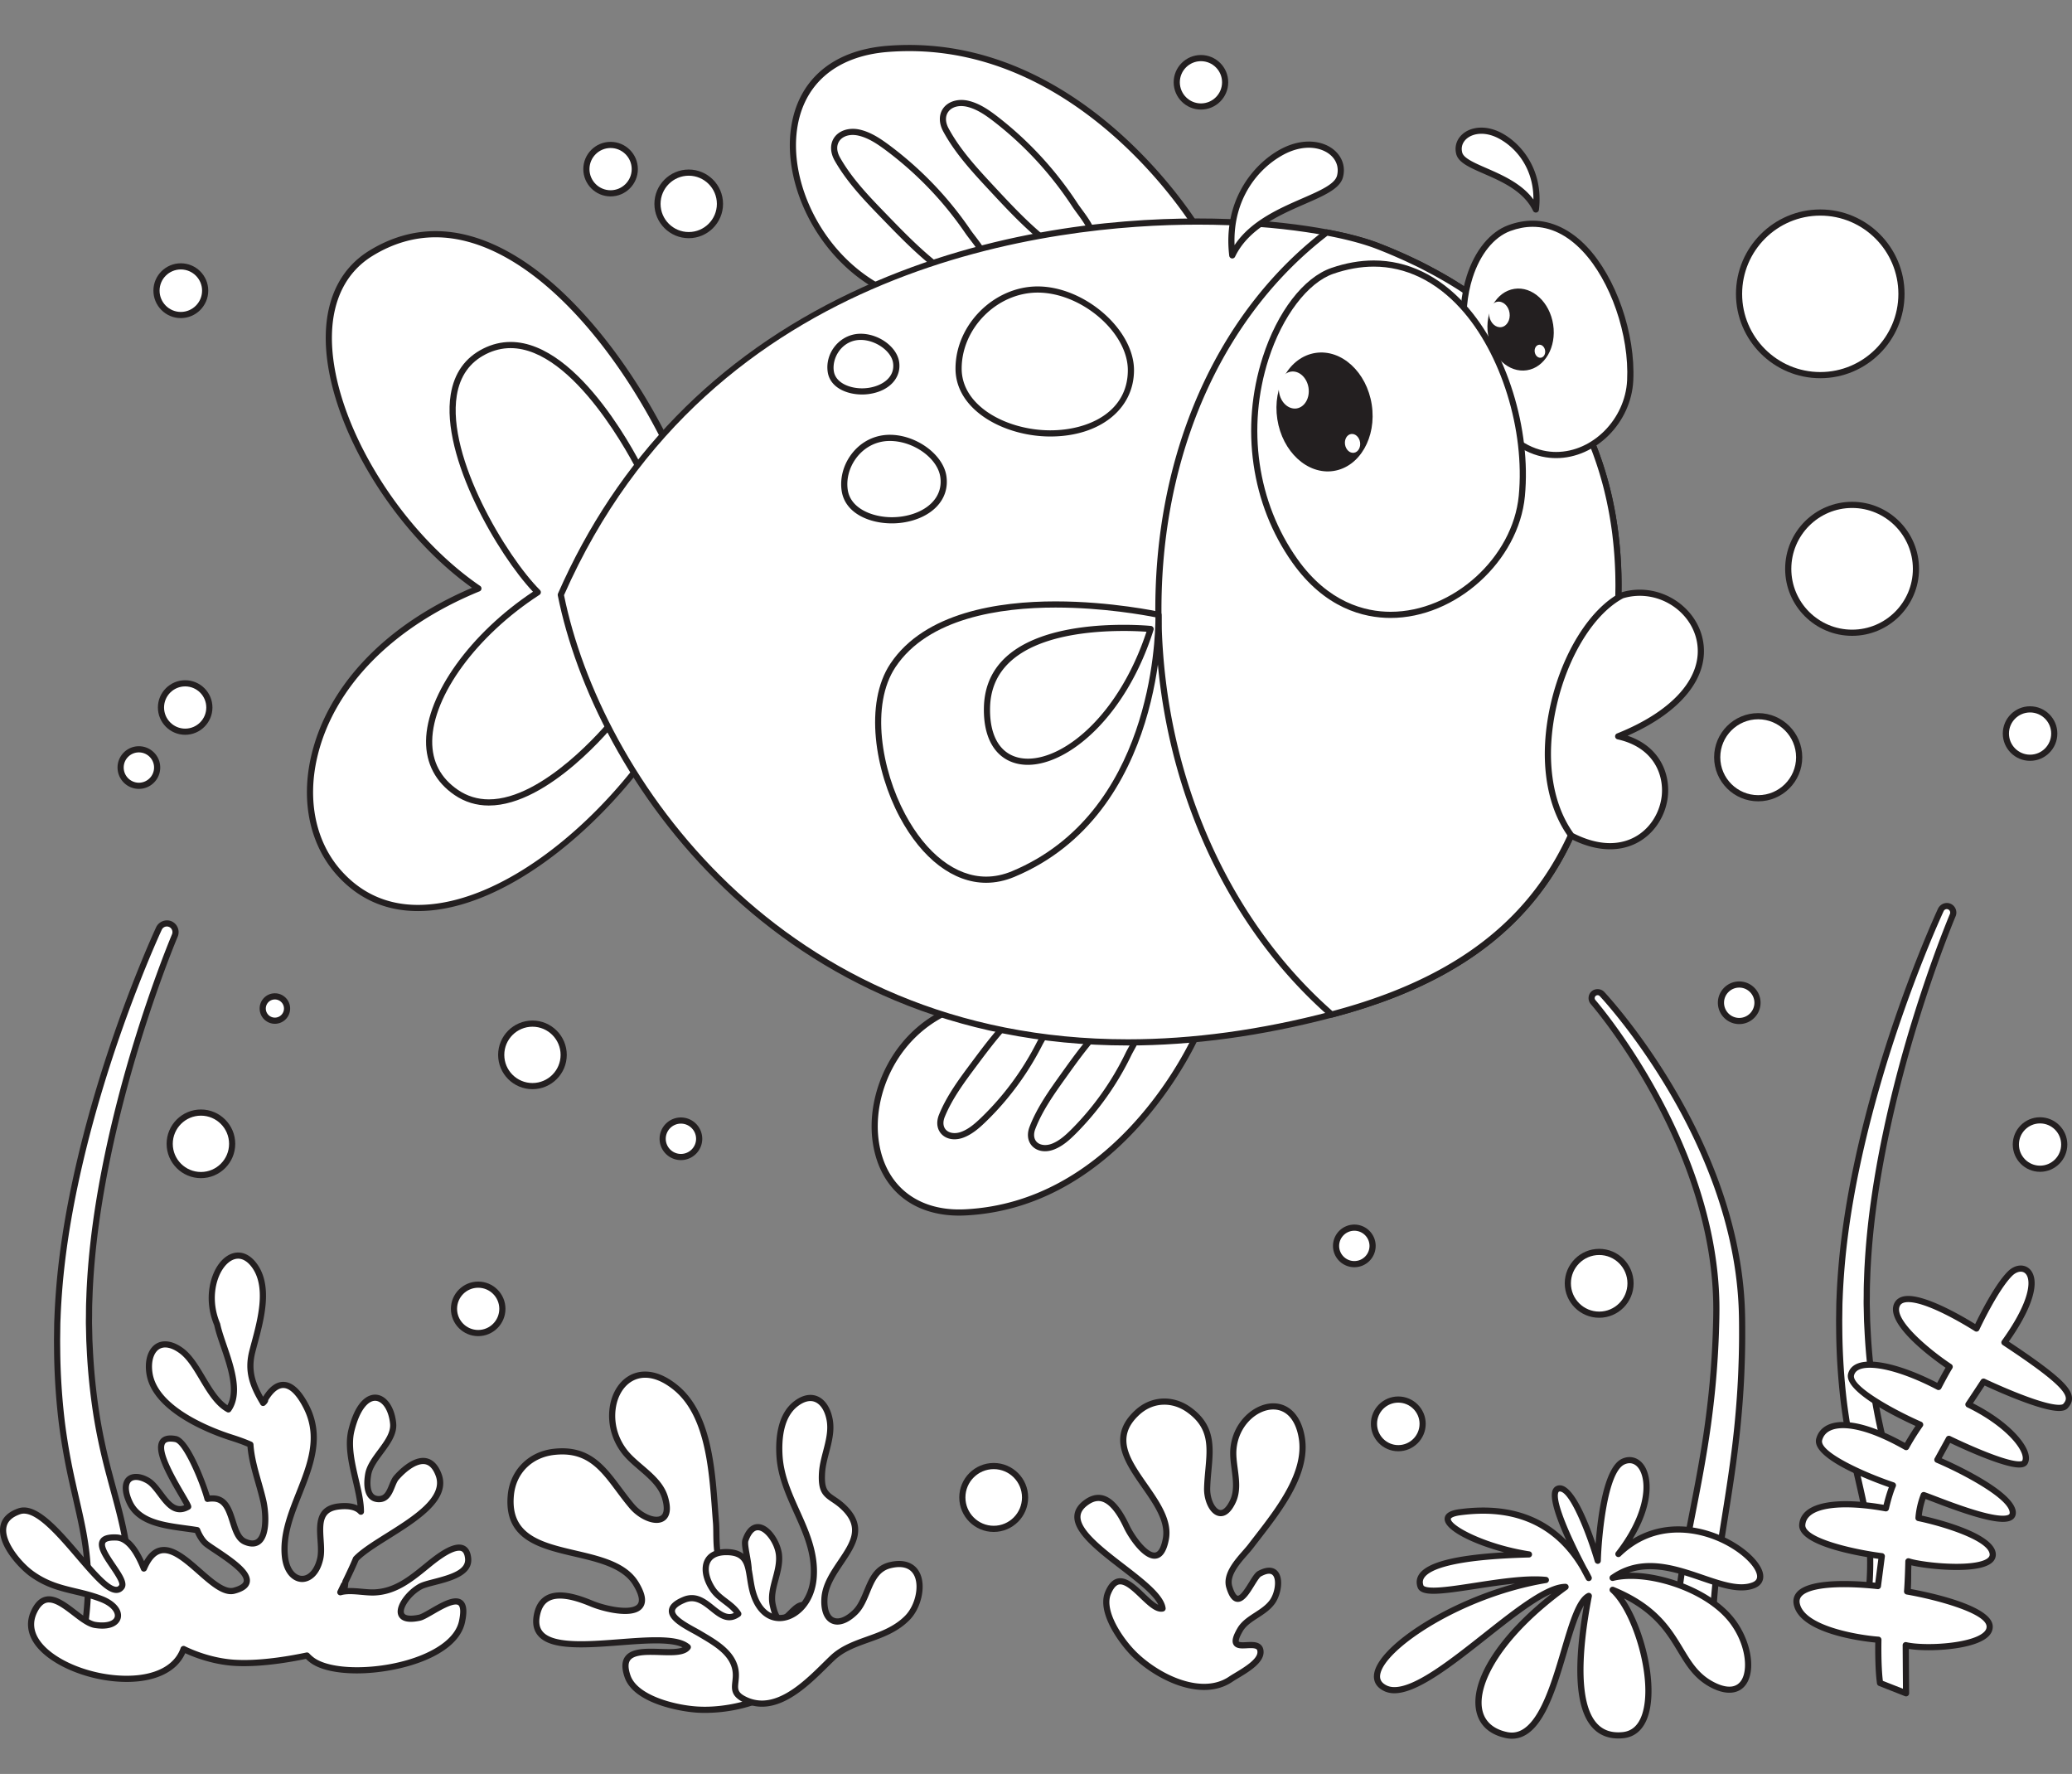 <svg height="575.451" width="672.282" xmlns="http://www.w3.org/2000/svg"><rect width="100%" height="100%" fill="#808080" stroke="none"/><path d="M93.138 327.156a3.955 3.955 0 01-3.95 3.954 3.95 3.95 0 01-3.945-3.954 3.938 3.938 0 013.945-3.936c2.18 0 3.95 1.759 3.95 3.936" fill="#fff"/><path d="M89.188 324.22a2.944 2.944 0 00-2.945 2.936 2.952 2.952 0 002.945 2.954 2.955 2.955 0 002.95-2.954 2.947 2.947 0 00-2.95-2.936zm0 7.89a4.955 4.955 0 01-4.945-4.954c0-2.721 2.218-4.936 4.945-4.936 2.73 0 4.95 2.215 4.95 4.936a4.957 4.957 0 01-4.95 4.954" fill="#231f20"/><path d="M461.587 461.874c0 4.366-3.542 7.909-7.902 7.909-4.356 0-7.888-3.543-7.888-7.91 0-4.354 3.532-7.869 7.888-7.869 4.36 0 7.902 3.515 7.902 7.87" fill="#fff"/><path d="M453.685 455.004c-3.797 0-6.888 3.082-6.888 6.87 0 3.81 3.09 6.909 6.888 6.909 3.806 0 6.902-3.099 6.902-6.91 0-3.787-3.096-6.869-6.902-6.869zm0 15.779c-4.901 0-8.888-3.996-8.888-8.91 0-4.89 3.987-8.869 8.888-8.869 4.908 0 8.902 3.979 8.902 8.87 0 4.913-3.994 8.909-8.902 8.909" fill="#231f20"/><path d="M66.567 94.279c0 4.367-3.543 7.91-7.9 7.91-4.358 0-7.89-3.543-7.89-7.91 0-4.352 3.532-7.87 7.89-7.87 4.357 0 7.9 3.518 7.9 7.87" fill="#fff"/><path d="M58.666 87.41c-3.799 0-6.89 3.08-6.89 6.869 0 3.81 3.091 6.91 6.89 6.91 3.805 0 6.901-3.1 6.901-6.91 0-3.788-3.096-6.87-6.9-6.87zm0 15.78c-4.902 0-8.89-3.998-8.89-8.911 0-4.89 3.988-8.87 8.89-8.87 4.908 0 8.901 3.98 8.901 8.87 0 4.913-3.993 8.91-8.9 8.91" fill="#231f20"/><path d="M226.852 369.419c0 3.277-2.659 5.91-5.921 5.91a5.907 5.907 0 01-5.92-5.91 5.91 5.91 0 015.92-5.921 5.915 5.915 0 015.92 5.92" fill="#fff"/><path d="M220.93 364.498a4.926 4.926 0 00-4.918 4.92 4.919 4.919 0 004.919 4.91c2.713 0 4.92-2.201 4.92-4.91a4.927 4.927 0 00-4.92-4.92zm0 11.83c-3.814 0-6.918-3.098-6.918-6.91 0-3.815 3.104-6.92 6.919-6.92a6.929 6.929 0 016.92 6.92c0 3.812-3.103 6.91-6.92 6.91" fill="#231f20"/><path d="M570.235 325.282a5.924 5.924 0 01-5.927 5.924 5.92 5.92 0 01-5.925-5.924c0-3.264 2.652-5.91 5.925-5.91 3.268 0 5.927 2.646 5.927 5.91" fill="#fff"/><path d="M564.308 320.372c-2.716 0-4.925 2.203-4.925 4.91a4.93 4.93 0 004.925 4.924 4.93 4.93 0 004.927-4.924c0-2.707-2.21-4.91-4.927-4.91zm0 11.834c-3.819 0-6.925-3.107-6.925-6.924 0-3.811 3.106-6.91 6.925-6.91s6.927 3.099 6.927 6.91c0 3.817-3.108 6.924-6.927 6.924" fill="#231f20"/><path d="M50.987 248.98a5.925 5.925 0 01-5.925 5.927 5.921 5.921 0 01-5.925-5.927c0-3.264 2.651-5.908 5.925-5.908 3.27 0 5.925 2.644 5.925 5.908" fill="#fff"/><path d="M45.062 244.072c-2.716 0-4.925 2.202-4.925 4.908a4.931 4.931 0 004.925 4.927 4.932 4.932 0 004.925-4.927c0-2.706-2.209-4.908-4.925-4.908zm0 11.835c-3.819 0-6.925-3.108-6.925-6.927 0-3.81 3.106-6.908 6.925-6.908s6.925 3.099 6.925 6.908c0 3.819-3.106 6.927-6.925 6.927" fill="#231f20"/><path d="M445.35 404.166a5.913 5.913 0 01-5.918 5.91c-3.268 0-5.93-2.632-5.93-5.91a5.92 5.92 0 015.93-5.922 5.917 5.917 0 015.917 5.922" fill="#fff"/><path d="M439.432 399.244a4.932 4.932 0 00-4.93 4.922c0 2.708 2.213 4.91 4.93 4.91a4.919 4.919 0 004.917-4.91 4.925 4.925 0 00-4.917-4.922zm0 11.832c-3.821 0-6.93-3.1-6.93-6.91 0-3.816 3.109-6.922 6.93-6.922 3.815 0 6.917 3.106 6.917 6.922 0 3.81-3.102 6.91-6.917 6.91" fill="#231f20"/><path d="M529.041 416.307c0 5.612-4.545 10.165-10.165 10.165-5.623 0-10.175-4.553-10.175-10.165 0-5.624 4.552-10.192 10.175-10.192 5.62 0 10.165 4.568 10.165 10.192" fill="#fff"/><path d="M518.876 407.115c-5.059 0-9.175 4.124-9.175 9.192 0 5.053 4.116 9.165 9.175 9.165 5.053 0 9.165-4.112 9.165-9.165 0-5.068-4.112-9.192-9.165-9.192zm0 20.357c-6.161 0-11.175-5.008-11.175-11.165 0-6.172 5.014-11.192 11.175-11.192 6.156 0 11.165 5.02 11.165 11.192 0 6.157-5.01 11.165-11.165 11.165" fill="#231f20"/><path d="M583.759 245.655c0 7.341-5.944 13.29-13.292 13.29-7.352 0-13.302-5.949-13.302-13.29 0-7.355 5.95-13.325 13.302-13.325 7.348 0 13.292 5.97 13.292 13.325" fill="#fff"/><path d="M570.467 233.33c-6.784 0-12.302 5.529-12.302 12.325 0 6.777 5.518 12.29 12.302 12.29 6.777 0 12.292-5.513 12.292-12.29 0-6.796-5.515-12.325-12.292-12.325zm0 26.616c-7.887 0-14.302-6.411-14.302-14.291 0-7.899 6.415-14.325 14.302-14.325 7.88 0 14.292 6.426 14.292 14.325 0 7.88-6.412 14.29-14.292 14.29" fill="#231f20"/><path d="M621.65 184.548c0 11.439-9.262 20.71-20.711 20.71-11.456 0-20.728-9.271-20.728-20.71 0-11.46 9.272-20.766 20.728-20.766 11.449 0 20.712 9.306 20.712 20.766" fill="#fff"/><path d="M600.939 164.782c-10.88 0-19.728 8.866-19.728 19.766 0 10.868 8.849 19.71 19.728 19.71 10.869 0 19.712-8.842 19.712-19.71 0-10.9-8.843-19.766-19.712-19.766zm0 41.476c-11.982 0-21.728-9.74-21.728-21.71 0-12.002 9.746-21.766 21.728-21.766 11.972 0 21.712 9.764 21.712 21.766 0 11.97-9.74 21.71-21.712 21.71" fill="#231f20"/><path d="M616.95 95.352c0 14.548-11.78 26.338-26.34 26.338-14.567 0-26.358-11.79-26.358-26.338 0-14.57 11.79-26.405 26.359-26.405 14.558 0 26.338 11.836 26.338 26.405" fill="#fff"/><path d="M590.61 69.947c-13.982 0-25.358 11.396-25.358 25.405 0 13.972 11.376 25.338 25.359 25.338 13.972 0 25.338-11.366 25.338-25.338 0-14.01-11.366-25.405-25.338-25.405zm0 52.743c-15.085 0-27.358-12.264-27.358-27.338 0-15.112 12.273-27.405 27.359-27.405 15.074 0 27.338 12.293 27.338 27.405 0 15.074-12.264 27.338-27.338 27.338" fill="#231f20"/><path d="M332.597 485.755c0 5.617-4.552 10.196-10.174 10.196-5.612 0-10.18-4.579-10.18-10.196 0-5.612 4.568-10.179 10.18-10.179 5.622 0 10.174 4.567 10.174 10.18" fill="#fff"/><path d="M322.423 476.576c-5.062 0-9.18 4.118-9.18 9.18 0 5.07 4.118 9.195 9.18 9.195 5.058 0 9.174-4.126 9.174-9.196 0-5.061-4.116-9.179-9.174-9.179zm0 20.375c-6.164 0-11.18-5.023-11.18-11.196 0-6.164 5.016-11.179 11.18-11.179 6.16 0 11.174 5.015 11.174 11.18 0 6.172-5.013 11.195-11.174 11.195" fill="#231f20"/><path d="M163 424.576a7.846 7.846 0 01-7.85 7.858 7.848 7.848 0 01-7.849-7.858c0-4.325 3.519-7.842 7.85-7.842 4.333 0 7.849 3.517 7.849 7.842" fill="#fff"/><path d="M155.15 417.734c-3.777 0-6.849 3.069-6.849 6.842 0 3.782 3.072 6.858 6.85 6.858 3.777 0 6.849-3.076 6.849-6.858 0-3.773-3.072-6.842-6.85-6.842zm0 15.7c-4.88 0-8.849-3.972-8.849-8.858 0-4.876 3.97-8.842 8.85-8.842 4.88 0 8.849 3.966 8.849 8.842 0 4.886-3.97 8.858-8.85 8.858" fill="#231f20"/><path d="M67.93 229.506c0 4.35-3.52 7.856-7.851 7.856a7.846 7.846 0 01-7.848-7.856c0-4.324 3.517-7.843 7.848-7.843 4.332 0 7.851 3.519 7.851 7.843" fill="#fff"/><path d="M60.079 222.663c-3.776 0-6.848 3.07-6.848 6.843 0 3.78 3.072 6.856 6.848 6.856 3.778 0 6.851-3.076 6.851-6.856 0-3.774-3.073-6.843-6.851-6.843zm0 15.699c-4.88 0-8.848-3.974-8.848-8.856 0-4.876 3.969-8.843 8.848-8.843 4.88 0 8.851 3.967 8.851 8.843 0 4.882-3.97 8.856-8.851 8.856" fill="#231f20"/><path d="M205.96 54.856a7.85 7.85 0 01-7.85 7.858 7.848 7.848 0 01-7.85-7.858c0-4.324 3.517-7.841 7.85-7.841 4.331 0 7.85 3.517 7.85 7.841" fill="#fff"/><path d="M198.11 48.015c-3.778 0-6.85 3.07-6.85 6.841 0 3.782 3.072 6.858 6.85 6.858 3.777 0 6.85-3.076 6.85-6.858 0-3.772-3.073-6.841-6.85-6.841zm0 15.699c-4.88 0-8.85-3.974-8.85-8.858 0-4.874 3.97-8.841 8.85-8.841 4.88 0 8.85 3.967 8.85 8.841 0 4.884-3.97 8.858-8.85 8.858" fill="#231f20"/><path d="M397.51 26.687a7.85 7.85 0 01-7.85 7.857 7.848 7.848 0 01-7.85-7.857c0-4.324 3.518-7.841 7.85-7.841 4.33 0 7.85 3.517 7.85 7.84" fill="#fff"/><path d="M389.66 19.846c-3.776 0-6.85 3.069-6.85 6.84 0 3.782 3.074 6.858 6.85 6.858 3.777 0 6.85-3.076 6.85-6.857 0-3.772-3.073-6.841-6.85-6.841zm0 15.698c-4.88 0-8.85-3.973-8.85-8.857 0-4.875 3.97-8.841 8.85-8.841 4.88 0 8.85 3.966 8.85 8.84 0 4.885-3.97 8.858-8.85 8.858" fill="#231f20"/><path d="M666.527 237.956a7.85 7.85 0 01-7.852 7.856 7.846 7.846 0 01-7.848-7.856c0-4.324 3.516-7.842 7.848-7.842s7.852 3.518 7.852 7.842" fill="#fff"/><path d="M658.675 231.114c-3.776 0-6.848 3.069-6.848 6.842 0 3.782 3.072 6.856 6.848 6.856 3.777 0 6.852-3.074 6.852-6.856 0-3.773-3.075-6.842-6.852-6.842zm0 15.698c-4.88 0-8.848-3.972-8.848-8.856 0-4.876 3.969-8.842 8.848-8.842 4.88 0 8.852 3.966 8.852 8.842 0 4.884-3.971 8.856-8.852 8.856" fill="#231f20"/><path d="M669.761 371.272a7.848 7.848 0 01-7.85 7.859 7.85 7.85 0 110-15.701c4.332 0 7.85 3.52 7.85 7.842" fill="#fff"/><path d="M661.912 364.43c-3.777 0-6.85 3.069-6.85 6.842 0 3.782 3.073 6.859 6.85 6.859 3.776 0 6.85-3.077 6.85-6.859 0-3.773-3.074-6.842-6.85-6.842zm0 15.7c-4.88 0-8.85-3.974-8.85-8.858 0-4.876 3.97-8.842 8.85-8.842 4.879 0 8.85 3.966 8.85 8.842 0 4.884-3.971 8.859-8.85 8.859" fill="#231f20"/><path d="M75.326 371.056a10.12 10.12 0 01-10.128 10.127c-5.606 0-10.138-4.525-10.138-10.127s4.532-10.145 10.138-10.145c5.596 0 10.128 4.543 10.128 10.145" fill="#fff"/><path d="M65.198 361.91c-5.038 0-9.138 4.105-9.138 9.146 0 5.032 4.1 9.127 9.138 9.127 5.034 0 9.128-4.095 9.128-9.127 0-5.041-4.094-9.145-9.128-9.145zm0 20.273c-6.14 0-11.138-4.992-11.138-11.127 0-6.145 4.997-11.145 11.138-11.145 6.137 0 11.128 5 11.128 11.145 0 6.135-4.991 11.127-11.128 11.127" fill="#231f20"/><path d="M233.597 66.142c0 5.6-4.537 10.125-10.128 10.125-5.606 0-10.141-4.525-10.141-10.125 0-5.603 4.535-10.146 10.141-10.146 5.59 0 10.128 4.543 10.128 10.146" fill="#fff"/><path d="M223.47 56.996c-5.042 0-9.142 4.103-9.142 9.146 0 5.032 4.1 9.125 9.141 9.125 5.034 0 9.128-4.093 9.128-9.125 0-5.043-4.094-9.146-9.128-9.146zm0 20.27c-6.145 0-11.142-4.99-11.142-11.124 0-6.146 4.997-11.146 11.141-11.146 6.136 0 11.128 5 11.128 11.146 0 6.134-4.992 11.125-11.128 11.125" fill="#231f20"/><path d="M182.892 342.2c0 5.599-4.535 10.126-10.128 10.126-5.608 0-10.141-4.527-10.141-10.126a10.137 10.137 0 0110.14-10.144c5.594 0 10.129 4.54 10.129 10.144" fill="#fff"/><path d="M172.764 333.056c-5.041 0-9.141 4.103-9.141 9.144 0 5.032 4.1 9.126 9.14 9.126 5.034 0 9.129-4.094 9.129-9.126 0-5.041-4.095-9.144-9.128-9.144zm0 20.27c-6.144 0-11.141-4.991-11.141-11.126 0-6.144 4.997-11.144 11.14-11.144 6.137 0 11.129 5 11.129 11.144 0 6.135-4.992 11.126-11.128 11.126" fill="#231f20"/><path d="M226.388 554.589c12.517.705 31.064-4.354 34.333-17.625.872-3.545 4.336-11.928 1.643-15.193-4.444-5.363-9.016 11.46-11.667-1.275-1.077-5.201 2.604-10.492 2.05-16.1-.556-5.73-7.58-14.162-10.876-4.797-1.082 3.061 5.566 17.97-5.188 11.504-5.152-3.106-3.98-12.464-4.362-17.161-1.166-14.24-1.562-34.623-13.262-43.96-16.027-12.792-26.598 7.584-16.486 20.845 3.807 4.988 11.187 8.46 13.143 14.84 3.145 10.244-6.096 8.373-10.704 2.934-7.632-8.998-11.524-19.193-25.295-17.627-7.457.84-13.218 6.178-13.968 13.994-2.276 23.675 31.786 14.363 40.547 28.717 7.59 12.431-8.616 8.902-14.345 6.518-5.82-2.414-15.356-5.587-17.564 2.925-5.106 19.667 40.093 3.6 48.782 11.19-3.374 4.798-24.236-3.92-19.538 9.521 2.633 7.533 16.336 10.386 22.757 10.75" fill="#fff"/><path d="M211.17 536.83c-2.551 0-5.62.198-6.72 1.75-.711 1-.669 2.66.125 4.93 2.297 6.572 14.633 9.672 21.869 10.08.736.04 1.496.062 2.27.062 10.8 0 27.977-4.508 31.037-16.928.172-.704.444-1.593.752-2.596 1.092-3.555 2.917-9.505 1.089-11.72-.603-.728-1.03-.728-1.17-.728-.911 0-2.109 1.192-3.166 2.245-1.267 1.262-2.464 2.454-3.839 2.455-2.23 0-3.148-3.034-3.698-5.68-.612-2.954.177-5.89.94-8.728.658-2.45 1.34-4.983 1.092-7.477-.36-3.706-3.535-8.09-5.86-8.09-1.516 0-2.511 1.917-3.078 3.526-.228.646.146 2.715.446 4.378.598 3.318 1.217 6.746-.2 8.44-.366.44-1.043.963-2.194.963-1.2 0-2.737-.573-4.698-1.752-4.594-2.77-4.678-9.663-4.74-14.697-.015-1.197-.028-2.33-.103-3.241-.107-1.309-.208-2.67-.312-4.071-1.021-13.803-2.292-30.98-12.576-39.187-3.192-2.546-6.26-3.838-9.119-3.838-3.47 0-6.458 2.02-8.204 5.544-2.21 4.465-2.37 11.685 2.255 17.75 1.373 1.799 3.236 3.395 5.208 5.083 3.34 2.863 6.792 5.821 8.096 10.07.976 3.183.907 5.562-.21 7.073-.762 1.03-1.955 1.576-3.45 1.576-2.777 0-6.38-1.963-8.763-4.775-1.538-1.813-2.92-3.667-4.257-5.457-4.792-6.427-8.93-11.976-17.555-11.976-.832 0-1.71.052-2.608.153-7.265.821-12.401 5.961-13.084 13.097-1.245 12.95 9.138 15.372 20.13 17.937 8.068 1.883 16.409 3.83 20.274 10.163 2.134 3.494 2.664 6.095 1.622 7.954-.91 1.62-2.907 2.44-5.938 2.44-3.724 0-8.45-1.26-11.266-2.43-2.647-1.1-6.55-2.56-9.867-2.56-3.477 0-5.495 1.528-6.345 4.811-.65 2.5-.45 4.382.612 5.753 1.724 2.228 5.717 3.267 12.57 3.267 3.888 0 8.258-.333 12.482-.657 4.252-.324 8.268-.631 11.876-.631 5.618 0 8.99.756 10.933 2.455a.999.999 0 01.16 1.328c-1.273 1.81-4.084 2.06-6.932 2.06-.936 0-1.917-.032-2.91-.062a94.178 94.178 0 00-2.977-.062zm17.546 18.822h-.001c-.814 0-1.611-.021-2.383-.065-5.579-.316-20.696-2.981-23.645-11.419-1.034-2.958-.991-5.165.132-6.746 1.62-2.285 5.13-2.592 8.35-2.592.999 0 2.026.031 3.039.064.972.029 1.932.06 2.848.06 1.43 0 3.263-.072 4.413-.563-1.733-.86-4.558-1.28-8.574-1.28-3.532 0-7.511.302-11.724.626-4.262.326-8.67.662-12.634.662-7.625 0-11.99-1.247-14.152-4.043-1.445-1.866-1.77-4.384-.968-7.48 1.072-4.128 3.936-6.308 8.283-6.308 3.675 0 7.83 1.547 10.635 2.712 2.72 1.132 7.2 2.279 10.498 2.279 1.55 0 3.535-.247 4.194-1.42.638-1.138.09-3.19-1.584-5.933-3.43-5.617-11.356-7.467-19.022-9.257-11.346-2.648-23.08-5.385-21.668-20.076.767-7.991 6.735-13.977 14.852-14.893.972-.11 1.926-.166 2.832-.166 9.627 0 14.258 6.206 19.158 12.778 1.318 1.768 2.682 3.597 4.18 5.363 1.997 2.357 5.04 4.067 7.237 4.067.847 0 1.467-.258 1.841-.766.699-.944.666-2.825-.093-5.296-1.133-3.696-4.363-6.461-7.485-9.137-1.966-1.684-3.996-3.423-5.496-5.39-5.146-6.747-4.942-14.831-2.458-19.85 2.095-4.23 5.738-6.657 9.996-6.657 3.324 0 6.812 1.438 10.366 4.276 10.966 8.75 12.273 26.41 13.324 40.601.104 1.394.204 2.752.31 4.056.08.98.095 2.147.11 3.38.056 4.562.132 10.813 3.772 13.007 3.465 2.086 4.1 1.494 4.326 1.221.816-.977.21-4.343-.234-6.803-.476-2.637-.748-4.309-.363-5.398 1.415-4.02 3.481-4.862 4.964-4.862 3.997 0 7.464 5.91 7.85 9.895.283 2.856-.446 5.57-1.151 8.193-.735 2.733-1.43 5.314-.915 7.802.841 4.04 1.704 4.086 1.741 4.086.55 0 1.59-1.037 2.427-1.872 1.397-1.39 2.841-2.828 4.577-2.828 1 0 1.914.488 2.714 1.452 2.513 3.048.644 9.136-.72 13.581-.295.962-.558 1.815-.723 2.49-3.123 12.676-19.281 18.449-32.976 18.449" fill="#231f20"/><path d="M367.759 536.361c7.478 7.533 22.018 14.849 31.59 8.343 2.555-1.736 9.484-5.049 9.636-8.63.239-5.892-12.162 2.108-6.622-7.408 2.266-3.884 7.578-5.132 10.406-8.975 2.894-3.921 3.248-13.204-4.13-9.176-2.415 1.315-6.672 14.461-9.78 4.303-1.484-4.872 4.553-10.1 6.972-13.272 7.329-9.624 18.62-22.68 16.542-35.18-2.846-17.124-21.037-10.286-22.18 3.788-.428 5.293 2.25 11.658-.13 16.783-3.82 8.229-8.575 1.815-8.396-4.213.288-9.986 3.61-18.61-5.944-25.421-5.168-3.693-11.822-3.595-16.716.901-14.838 13.615 11.876 27.04 9.265 41.035-2.261 12.119-10.468.725-12.721-4.02-2.295-4.816-6.506-12.21-12.712-8.104-14.348 9.488 23.198 24.965 24.37 34.664-4.841 1.108-13.034-16.188-17.688-5.07-2.612 6.234 4.402 15.788 8.238 19.652" fill="#fff"/><path d="M363.481 513.966c-.426 0-1.726 0-3.037 3.13-2.25 5.368 3.728 14.234 8.024 18.562 5.22 5.255 14.116 10.56 22.221 10.56h.002c3.086 0 5.809-.787 8.096-2.34.509-.347 1.188-.754 1.952-1.212 2.673-1.605 7.149-4.288 7.248-6.635.017-.456-.063-.783-.24-.967-.271-.281-.887-.42-1.883-.42-.428 0-.87.024-1.307.046-.453.023-.9.046-1.318.046h-.008c-.694 0-2.3-.004-2.998-1.217-.645-1.123-.268-2.724 1.266-5.356 1.305-2.239 3.48-3.65 5.584-5.016 1.789-1.162 3.64-2.362 4.88-4.048 1.554-2.107 2.209-5.896 1.322-7.65-.642-1.273-2.068-1.203-4.168-.057-.473.257-1.437 1.816-2.141 2.955-1.61 2.602-3.276 5.295-5.355 5.295h-.001c-2.088 0-3.12-2.586-3.716-4.531-1.35-4.426 2.532-8.85 5.365-12.079.668-.761 1.299-1.481 1.766-2.092.673-.885 1.38-1.798 2.108-2.737 7.154-9.244 16.06-20.748 14.244-31.673-.983-5.91-3.998-9.3-8.274-9.3-5.246 0-11.29 5.226-11.924 13.005-.152 1.892.116 3.943.4 6.115.484 3.714.987 7.556-.617 11.008-1.381 2.977-3.03 4.485-4.904 4.485-.995.001-1.967-.459-2.81-1.327-1.64-1.688-2.68-4.83-2.591-7.822.057-2.018.237-3.97.41-5.858.699-7.596 1.25-13.596-5.936-18.718-2.24-1.6-4.778-2.447-7.342-2.447-2.98 0-5.787 1.13-8.115 3.27-8.017 7.357-3.127 14.37 2.539 22.491 4.028 5.778 8.196 11.753 7.032 17.99-.77 4.125-2.343 6.217-4.675 6.217-3.919 0-8.384-6.73-9.933-9.99-1.028-2.16-4.16-8.731-8.258-8.731-.956 0-1.964.346-2.998 1.03-1.84 1.218-2.76 2.523-2.812 3.995-.162 4.46 7.489 10.353 14.24 15.55 6.618 5.098 12.869 9.914 13.382 14.166a.998.998 0 01-.77 1.095 3.1 3.1 0 01-.687.076h-.001c-2.148 0-4.396-2.15-6.776-4.429-2.172-2.08-4.634-4.435-6.486-4.435zm27.21 34.253h-.002c-8.68 0-18.128-5.601-23.64-11.152-3.353-3.378-11.406-13.69-8.45-20.744 1.21-2.89 2.853-4.357 4.882-4.357 2.654 0 5.304 2.537 7.868 4.992 1.506 1.44 3.17 3.033 4.468 3.629-1.528-3.274-6.952-7.452-12.218-11.51-7.483-5.76-15.216-11.718-15.02-17.206.078-2.132 1.325-4.015 3.708-5.59 1.368-.904 2.748-1.363 4.102-1.363 4.806 0 8.046 5.633 10.063 9.872 1.757 3.695 5.699 8.85 8.128 8.85 1.53 0 2.317-2.494 2.708-4.585 1.01-5.413-2.912-11.037-6.707-16.479-5.681-8.146-11.556-16.57-2.25-25.11 2.704-2.482 5.978-3.795 9.468-3.795 2.984 0 5.924.975 8.505 2.819 8.12 5.789 7.463 12.949 6.765 20.529-.17 1.857-.346 3.779-.402 5.733-.074 2.447.76 5.067 2.026 6.37.319.33.816.722 1.375.72.983 0 2.108-1.211 3.09-3.324 1.36-2.93.897-6.478.449-9.91-.286-2.178-.58-4.432-.411-6.534.721-8.88 7.78-14.843 13.917-14.843 5.275 0 9.106 4.101 10.247 10.97 1.959 11.787-7.243 23.674-14.637 33.226-.723.934-1.427 1.844-2.098 2.724-.508.667-1.161 1.412-1.853 2.201-2.524 2.876-5.98 6.815-4.955 10.173.926 3.03 1.716 3.117 1.803 3.117.965 0 2.65-2.722 3.656-4.347 1.207-1.95 1.992-3.172 2.885-3.659 3.228-1.765 5.776-1.339 6.91.91 1.362 2.697.304 7.298-1.498 9.74-1.456 1.978-3.462 3.281-5.402 4.54-1.995 1.294-3.88 2.518-4.946 4.344-1.584 2.722-1.273 3.327-1.258 3.352 0 0 .137.214 1.272.214.385 0 .798-.023 1.217-.044.47-.022.947-.048 1.408-.048 1.085 0 2.447.119 3.325 1.035.57.592.836 1.41.795 2.434-.145 3.426-4.81 6.224-8.216 8.267-.727.436-1.373.823-1.856 1.15-2.625 1.785-5.727 2.689-9.221 2.689" fill="#231f20"/><path d="M226.923 529.894c4.36 2.607 10.08 5.642 11.513 10.986 1.352 5.07-2.363 7.85 3.47 10.567 10.983 5.126 21.683-7.462 28.207-13.627 6.723-6.35 17.215-5.807 24.296-13.013 5.714-5.816 6.382-19.947-5.582-17.076-7.328 1.75-6.814 10.893-11.44 15.339-5.558 5.338-10.328 3.165-9.887-4.516.659-11.369 17.57-19.369 5.764-30.027-4.09-3.688-7.056-2.899-6.541-10.877.357-5.524 3.52-11.307 2.478-17.031-1.161-6.397-5.637-9.29-10.906-5.29-5.048 3.83-5.736 11.274-5.371 17.029.905 14.129 12.099 24.76 11.09 39.226-.967 13.867-16.335 19.539-19.986 3.913-1.444-6.165-.38-12.04-8.47-12.007-7.665.035-7.989 6.62-4.289 12.095 2.183 3.235 6.23 4.694 8.279 7.94-6.395 4.706-9.964-7.74-17.581-4.565-9.738 4.037 1.053 8.607 4.956 10.934" fill="#fff"/><path d="M224.459 519.434c-.694 0-1.383.146-2.107.449-2.112.876-3.3 1.823-3.345 2.668-.098 1.793 4.3 4.2 6.664 5.493.66.363 1.268.695 1.764.99l.962.573c4.264 2.524 9.572 5.664 11.004 11.015.532 1.994.35 3.677.204 5.029-.248 2.295-.373 3.447 2.724 4.889a11.522 11.522 0 004.9 1.106c7.396 0 14.566-7.063 19.799-12.22.85-.837 1.652-1.627 2.399-2.332 3.372-3.186 7.662-4.72 11.813-6.203 4.388-1.57 8.927-3.194 12.456-6.784 3.136-3.194 4.577-9.113 3.084-12.672-1.144-2.73-3.823-3.67-7.721-2.732-3.946.943-5.371 4.393-6.88 8.046-1.044 2.53-2.126 5.145-4.1 7.042-2.194 2.106-4.395 3.221-6.366 3.221-1.31 0-2.472-.497-3.361-1.437-1.392-1.474-2.032-3.923-1.852-7.079.265-4.568 2.901-8.48 5.45-12.266 4.105-6.095 7.347-10.91.643-16.96-.973-.878-1.898-1.502-2.717-2.052-2.921-1.97-4.555-3.387-4.15-9.634.146-2.278.751-4.597 1.335-6.84.859-3.294 1.747-6.702 1.156-9.946-.705-3.888-2.722-6.303-5.265-6.303-1.263 0-2.627.548-4.052 1.632-4.733 3.59-5.32 10.775-4.979 16.168.406 6.317 2.998 12.073 5.504 17.641 3.023 6.712 6.148 13.654 5.586 21.718-.622 8.907-6.628 14.231-12.078 14.231-4.698 0-8.392-3.798-9.878-10.16-.292-1.247-.482-2.46-.664-3.631-.74-4.742-1.184-7.604-6.763-7.604-1.833.007-4.152.416-5.152 2.307-1.05 1.987-.413 5.218 1.621 8.228.982 1.454 2.392 2.53 3.886 3.667 1.609 1.227 3.272 2.493 4.41 4.3a1 1 0 01-.253 1.339c-1.145.842-2.328 1.27-3.513 1.27-2.303 0-4.26-1.576-6.152-3.097-1.875-1.51-3.815-3.07-6.016-3.07zm22.772 34.212h-.002c-1.974 0-3.906-.435-5.745-1.294-4.395-2.046-4.139-4.412-3.868-6.916.143-1.309.29-2.664-.147-4.299-1.221-4.562-5.933-7.348-10.09-9.81l-.97-.576a56.495 56.495 0 00-1.698-.952c-3.504-1.919-7.866-4.305-7.702-7.355.094-1.729 1.59-3.17 4.575-4.408.957-.4 1.925-.602 2.875-.602 2.906 0 5.225 1.865 7.27 3.512 2.215 1.784 4.236 3.334 6.379 2.293-.91-1.105-2.095-2.008-3.337-2.955-1.556-1.188-3.167-2.414-4.331-4.138-2.479-3.671-3.143-7.611-1.732-10.283.808-1.528 2.65-3.354 6.845-3.373 7.366 0 8.102 4.726 8.814 9.297.177 1.135.36 2.308.634 3.483 1.28 5.476 4.17 8.615 7.932 8.615 4.434 0 9.55-4.73 10.083-12.369.528-7.562-2.359-13.973-5.413-20.758-2.58-5.73-5.25-11.656-5.678-18.336-.372-5.884.326-13.763 5.766-17.89 1.78-1.35 3.552-2.037 5.26-2.037 3.573 0 6.345 3.044 7.234 7.945.67 3.679-.274 7.303-1.188 10.808-.586 2.252-1.141 4.378-1.276 6.466-.35 5.405.862 6.22 3.274 7.845.872.587 1.86 1.253 2.938 2.226 7.992 7.214 3.764 13.491-.324 19.562-2.398 3.561-4.878 7.244-5.112 11.264-.146 2.556.319 4.541 1.31 5.59 1.464 1.553 4.148.775 6.886-1.853 1.672-1.606 2.627-3.917 3.638-6.363 1.634-3.957 3.325-8.048 8.262-9.227 4.87-1.171 8.514.285 10.032 3.903 1.798 4.286.194 11.085-3.502 14.847-3.851 3.92-8.61 5.62-13.21 7.265-4.137 1.479-8.046 2.876-11.112 5.774a153.75 153.75 0 00-2.37 2.305c-5.48 5.397-12.987 12.794-21.2 12.794" fill="#231f20"/><path d="M632.51 294.096a2.105 2.105 0 00-2.774 1.035c-.063.14-1.613 3.467-4.097 9.432a455.377 455.377 0 00-9.586 25.253c-4.276 12.342-7.946 24.676-10.908 36.668-3.878 15.772-6.35 29.979-7.556 43.44-.361 4.204-.597 7.91-.716 11.292a60.987 60.987 0 00-.084 2.876l-.053 4.17.005 1.44c.014.92.022 1.84.027 2.77.097 7.272.575 14.63 1.423 21.88.777 6.44 1.97 13.246 3.538 20.224.395 1.786.795 3.53 1.186 5.238.974 4.269 1.9 8.305 2.534 12.06.859 4.889 1.314 9.645 1.35 14.14.056 4.571-.264 8.462-.511 10.973-.161 1.524-.305 2.884-.487 4.093a72.176 72.176 0 01-.432 3.007l-.42 2.633c-.09.56.05 1.132.387 1.588.34.455.845.758 1.41.834l8.71 1.214a2.12 2.12 0 001.583-.417c.45-.348.74-.862.805-1.426l.315-2.609c.114-.87.226-2.005.349-3.33.139-1.307.243-2.77.36-4.58.163-2.851.35-7.233.08-12.364-.239-5.105-.963-10.478-2.148-15.958-.865-4.09-1.981-8.208-3.161-12.565-.454-1.672-.914-3.365-1.364-5.085-1.784-6.703-3.131-12.94-4.118-19.063a202.097 202.097 0 01-2.174-20.797l-.155-3.084a25.232 25.232 0 01-.036-.888l-.095-4.155a51.219 51.219 0 01-.014-2.636c.012-.656.014-1.31.017-1.963.007-1.141.012-2.285.061-3.436l.07-1.897c.042-1.19.084-2.377.157-3.577.703-13.075 2.623-26.98 5.863-42.511 2.502-11.935 5.686-24.208 9.464-36.479 3.356-10.906 6.524-19.773 8.59-25.29 2.232-5.944 3.679-9.363 3.692-9.395a2.113 2.113 0 00-1.088-2.755" fill="#fff"/><path d="M631.648 294.908c-.427 0-.821.255-1.007.647-.7 1.528-2.102 4.644-4.08 9.392A454.255 454.255 0 00617 330.144c-4.272 12.324-7.934 24.632-10.883 36.58-3.867 15.723-6.33 29.883-7.53 43.29-.363 4.228-.597 7.904-.713 11.237a60.498 60.498 0 00-.084 2.847l-.053 4.178.005 1.423c.014.91.022 1.835.027 2.768.097 7.236.573 14.563 1.416 21.77.77 6.386 1.956 13.157 3.521 20.12.382 1.726.767 3.411 1.144 5.06l.076.327c.966 4.23 1.878 8.224 2.51 11.964.868 4.936 1.328 9.75 1.365 14.298.056 4.64-.268 8.546-.517 11.078-.16 1.498-.307 2.907-.492 4.146a73.117 73.117 0 01-.436 3.026l-.418 2.622c-.048.293.027.595.206.838.177.24.44.395.738.435l8.714 1.215c.334.054.6-.039.834-.22.235-.182.388-.454.422-.745l.314-2.617c.115-.872.224-1.993.347-3.302.136-1.276.237-2.686.359-4.554.16-2.827.345-7.182.078-12.246-.236-5.052-.952-10.367-2.126-15.8-.856-4.04-1.96-8.12-3.128-12.436l-.096-.356c-.431-1.583-.866-3.186-1.292-4.814-1.791-6.726-3.143-12.994-4.138-19.158a203.46 203.46 0 01-2.185-20.904l-.155-3.084c-.016-.32-.033-.648-.037-.926l-.095-4.145a52.951 52.951 0 01-.014-2.681c.012-.647.014-1.298.017-1.946a90.81 90.81 0 01.063-3.474l.073-2.04c.041-1.147.083-2.294.153-3.454.706-13.11 2.63-27.062 5.883-42.654 2.51-11.97 5.701-24.272 9.487-36.568 3.365-10.936 6.54-19.82 8.61-25.344 2.03-5.411 3.434-8.786 3.695-9.407.247-.585-.01-1.236-.56-1.48a1.096 1.096 0 00-.456-.103zm-15.9 236.47c-.145 0-.29-.01-.436-.031l-8.704-1.215a3.1 3.1 0 01-2.072-1.224 3.142 3.142 0 01-.573-2.35l.42-2.628c.148-.871.282-1.843.426-2.975.183-1.219.326-2.565.484-4.073.244-2.478.562-6.309.507-10.858-.037-4.441-.487-9.141-1.335-13.976-.625-3.69-1.53-7.657-2.49-11.858l-.075-.327a677.77 677.77 0 01-1.147-5.07c-1.58-7.026-2.776-13.865-3.554-20.322a214.355 214.355 0 01-1.431-21.985c-.005-.934-.013-1.854-.027-2.768l-.005-1.451.053-4.188c.006-.939.032-1.92.086-2.916.117-3.35.352-7.059.718-11.324 1.21-13.512 3.69-27.77 7.58-43.593 2.966-12.007 6.644-24.374 10.935-36.756a455.357 455.357 0 019.608-25.31c1.99-4.777 3.4-7.92 4.065-9.368.77-1.638 2.636-2.305 4.142-1.626 1.533.68 2.252 2.5 1.594 4.054-.268.64-1.658 3.984-3.676 9.359-2.06 5.5-5.22 14.343-8.57 25.232-3.768 12.237-6.943 24.479-9.44 36.39-3.234 15.487-5.146 29.345-5.844 42.358-.071 1.15-.111 2.28-.152 3.412l-.075 2.045a91.797 91.797 0 00-.06 3.308c-.003.755-.005 1.412-.017 2.072-.018.859-.014 1.715.014 2.588l.095 4.163c.004.263.019.567.035.86l.154 3.084c.36 6.897 1.088 13.86 2.164 20.692.982 6.093 2.322 12.297 4.095 18.961.427 1.627.861 3.224 1.288 4.804l.076.278c1.197 4.42 2.308 8.525 3.173 12.618 1.198 5.537 1.928 10.96 2.17 16.118.272 5.158.084 9.586-.08 12.469-.124 1.898-.227 3.332-.364 4.63a93.157 93.157 0 01-.354 3.353l-.312 2.598a3.113 3.113 0 01-1.188 2.099 3.132 3.132 0 01-1.901.647" fill="#231f20"/><path d="M55.284 299.79a2.82 2.82 0 00-3.7 1.38c-.064.14-1.621 3.482-4.11 9.46-3.343 8.054-6.572 16.564-9.601 25.293-4.282 12.364-7.96 24.72-10.925 36.732-3.888 15.807-6.364 30.047-7.575 43.548-.362 4.215-.597 7.932-.717 11.316-.054.99-.08 1.964-.085 2.903l-.053 4.184.007 1.444c.01.916.021 1.837.027 2.773.094 7.293.573 14.676 1.425 21.952.783 6.463 1.977 13.293 3.552 20.293.393 1.784.793 3.533 1.185 5.243.974 4.26 1.895 8.284 2.53 12.024.85 4.85 1.298 9.568 1.337 14.026.055 4.538-.263 8.4-.508 10.888-.159 1.514-.302 2.864-.482 4.08a75.139 75.139 0 01-.432 2.986l-.419 2.63a2.83 2.83 0 00.52 2.122 2.81 2.81 0 001.873 1.112l8.711 1.213a2.82 2.82 0 003.187-2.457l.31-2.6c.118-.877.23-2.023.355-3.348.138-1.319.244-2.792.36-4.614.166-2.867.353-7.276.084-12.438-.242-5.143-.973-10.555-2.167-16.071-.868-4.109-1.987-8.233-3.169-12.602a650.58 650.58 0 01-1.362-5.083c-1.78-6.68-3.122-12.895-4.104-18.993a201.531 201.531 0 01-2.167-20.723l-.153-3.081c-.016-.3-.033-.606-.036-.868l-.094-4.162a48.268 48.268 0 01-.015-2.604c.012-.657.014-1.313.018-1.97.005-1.132.01-2.268.059-3.411l.071-1.901c.04-1.183.085-2.367.155-3.562.704-13.041 2.616-26.914 5.85-42.408 2.5-11.912 5.678-24.164 9.448-36.416a451.516 451.516 0 018.575-25.246c2.227-5.931 3.67-9.338 3.683-9.371a2.822 2.822 0 00-1.448-3.673" fill="#fff"/><path d="M54.138 300.546c-.703 0-1.35.412-1.648 1.049-.546 1.183-1.985 4.359-4.092 9.42-3.327 8.012-6.55 16.504-9.58 25.236-4.28 12.355-7.946 24.683-10.899 36.644-3.873 15.748-6.344 29.944-7.55 43.399-.359 4.174-.593 7.86-.714 11.26-.053.992-.08 1.95-.084 2.873l-.053 4.192.007 1.425c.01.914.021 1.835.027 2.774.094 7.253.572 14.604 1.419 21.84.78 6.444 1.97 13.237 3.534 20.19.393 1.786.792 3.532 1.183 5.239.98 4.283 1.903 8.316 2.542 12.08.856 4.89 1.312 9.664 1.351 14.185.055 4.616-.265 8.487-.512 10.996-.149 1.408-.3 2.858-.49 4.128a75.721 75.721 0 01-.434 3.008l-.417 2.62a1.81 1.81 0 00.336 1.368c.291.394.72.648 1.207.715l8.711 1.214c.098.015.175.02.252.02.399 0 .793-.134 1.11-.38.385-.295.637-.742.695-1.225l.31-2.6c.117-.881.227-2.013.351-3.322.139-1.327.243-2.79.357-4.585.164-2.826.352-7.186.084-12.322-.24-5.09-.961-10.441-2.145-15.91-.856-4.053-1.96-8.128-3.127-12.443a659.601 659.601 0 01-1.395-5.202c-1.786-6.704-3.136-12.95-4.123-19.086a202.566 202.566 0 01-2.179-20.831l-.153-3.084a22.725 22.725 0 01-.037-.908l-.094-4.15a49.753 49.753 0 01-.015-2.645c.01-.568.013-1.138.017-1.71l.001-.246c.005-1.144.012-2.293.06-3.446l.07-1.898c.041-1.186.086-2.38.158-3.582.705-13.096 2.625-27.016 5.868-42.554 2.507-11.948 5.694-24.23 9.472-36.505a453.537 453.537 0 018.593-25.304c2.208-5.879 3.64-9.27 3.7-9.41a1.833 1.833 0 00-.935-2.371 1.835 1.835 0 00-.739-.156zM38.234 538.42c-.181 0-.364-.012-.548-.04l-8.69-1.21a3.844 3.844 0 01-2.54-1.509 3.85 3.85 0 01-.703-2.871l.419-2.632c.15-.873.282-1.836.427-2.957.182-1.222.323-2.558.48-4.055.241-2.456.557-6.251.502-10.773-.038-4.415-.484-9.08-1.322-13.865-.63-3.713-1.547-7.72-2.517-11.962a673.744 673.744 0 01-1.19-5.263c-1.578-7.015-2.779-13.875-3.568-20.388a214.692 214.692 0 01-1.432-22.059c-.006-.941-.016-1.861-.027-2.774l-.007-1.451.053-4.203c.005-.945.032-1.938.086-2.944.122-3.414.358-7.132.72-11.346 1.216-13.56 3.702-27.854 7.6-43.702 2.968-12.02 6.652-24.408 10.952-36.82a457.517 457.517 0 019.622-25.35c2.12-5.094 3.572-8.295 4.098-9.436.894-1.91 3.187-2.756 5.04-1.935 1.887.841 2.767 3.073 1.965 4.976-.06.141-1.475 3.496-3.67 9.335a450.827 450.827 0 00-8.554 25.189c-3.76 12.217-6.93 24.439-9.425 36.327-3.222 15.436-5.13 29.258-5.83 42.256a144.49 144.49 0 00-.154 3.542l-.072 1.906c-.048 1.132-.053 2.256-.058 3.376v.249c-.005.579-.008 1.156-.018 1.736a46.86 46.86 0 00.015 2.552l.094 4.172c.002.247.017.517.031.783l.157 3.138a200.608 200.608 0 002.155 20.618c.978 6.068 2.313 12.249 4.083 18.89.452 1.722.91 3.412 1.36 5.08 1.206 4.455 2.317 8.556 3.184 12.658 1.206 5.573 1.943 11.034 2.186 16.23.274 5.23.083 9.664-.085 12.544-.116 1.822-.221 3.31-.362 4.66a95.553 95.553 0 01-.358 3.375l-.308 2.587a3.834 3.834 0 01-1.46 2.571 3.838 3.838 0 01-2.331.795" fill="#231f20"/><path d="M565.044 422.404c-.733-13.052-3.717-26.586-8.868-40.226-4.01-10.651-9.324-21.384-15.795-31.896-4.45-7.232-9.298-14.144-14.402-20.54-3.752-4.698-6.104-7.195-6.202-7.298a1.945 1.945 0 00-2.878 2.614c.02.024 2.253 2.59 5.702 7.272a202.763 202.763 0 0113.276 20.6c5.875 10.444 10.61 21.026 14.079 31.45 2.09 6.294 3.727 12.579 4.865 18.672 1.25 6.663 1.94 13.27 2.052 19.64.059 3.199-.038 6.436-.16 10.03-.114 3.28-.298 6.645-.537 10.013-.419 6.113-1.079 12.448-2.019 19.363-1.406 10.222-3.302 19.94-4.978 28.515-.386 1.97-.76 3.893-1.12 5.762-1.06 5.559-1.86 10.144-2.442 14.024-.594 3.965-1.04 7.693-1.322 11.065-.123 1.33-.2 2.537-.271 3.62l-.09 1.644c-.043.779-.077 1.47-.089 2.024l-.072 2.456c-.018.523.178 1.03.54 1.404.362.38.858.592 1.38.6l8.095.092h.021a1.94 1.94 0 001.374-.567c.37-.369.577-.869.572-1.39l-.014-2.465c-.002-.512.006-1.073.018-1.703l.038-1.764c.03-.936.062-1.984.126-3.137.158-3.22.457-6.718.882-10.403.436-3.816 1.055-8.283 1.895-13.652.292-1.86.597-3.779.912-5.755 1.397-8.745 2.983-18.661 4.061-29.23.728-7.216 1.182-13.77 1.39-20.034.129-3.518.196-6.99.196-10.325 0-3.193 0-6.816-.215-10.475" fill="#fff"/><path d="M518.363 322.835a.943.943 0 00-.71 1.567c.252.29 2.472 2.884 5.752 7.334a203.617 203.617 0 0113.343 20.704c5.903 10.492 10.665 21.132 14.157 31.626 2.104 6.34 3.754 12.668 4.899 18.802 1.259 6.715 1.956 13.379 2.07 19.808.058 3.226-.04 6.474-.16 10.079a280.857 280.857 0 01-.54 10.05c-.42 6.142-1.083 12.497-2.026 19.427-1.42 10.316-3.315 20.015-4.987 28.572-.385 1.97-.76 3.89-1.118 5.76-1.063 5.56-1.86 10.133-2.435 13.983-.593 3.943-1.036 7.643-1.317 11.001-.114 1.228-.186 2.347-.252 3.359l-.106 1.876a59.274 59.274 0 00-.088 1.99l-.072 2.466a.928.928 0 00.26.679.94.94 0 00.675.294l8.092.092.01 1v-1c.251 0 .489-.097.666-.274a.928.928 0 00.279-.674l-.014-2.47c-.002-.519.006-1.087.018-1.726l.038-1.766c.03-.952.063-2.009.127-3.171.159-3.216.459-6.738.888-10.463.441-3.859 1.063-8.338 1.9-13.692.29-1.861.597-3.78.913-5.757 1.399-8.756 2.979-18.645 4.054-29.175.724-7.172 1.176-13.704 1.384-19.965.13-3.53.196-6.99.196-10.292 0-3.181 0-6.787-.214-10.416-.726-12.95-3.69-26.385-8.804-39.933-3.996-10.607-9.282-21.28-15.712-31.724-4.424-7.19-9.246-14.067-14.332-20.442-3.566-4.464-5.89-6.96-6.142-7.23a.947.947 0 00-.692-.3zm35.446 211.47h-.021l-8.107-.093a2.921 2.921 0 01-2.09-.91 2.927 2.927 0 01-.818-2.129l.072-2.45c.012-.553.047-1.259.09-2.05l.108-1.898c.068-1.028.142-2.163.256-3.402.285-3.393.732-7.137 1.33-11.124.58-3.874 1.38-8.474 2.45-14.062.36-1.872.733-3.795 1.118-5.765 1.668-8.532 3.558-18.202 4.97-28.46.936-6.886 1.594-13.196 2.012-19.296.244-3.447.424-6.804.534-9.98.122-3.576.219-6.796.16-9.975-.11-6.316-.796-12.868-2.036-19.473-1.128-6.05-2.753-12.287-4.83-18.543-3.451-10.37-8.162-20.895-14.002-31.273a201.65 201.65 0 00-13.21-20.5c-3.235-4.391-5.408-6.928-5.646-7.203-1.052-1.208-.944-3.056.239-4.123 1.137-1.03 3.057-.957 4.115.16.433.46 2.717 2.93 6.257 7.362 5.136 6.437 10.007 13.38 14.472 20.638 6.497 10.554 11.84 21.343 15.88 32.068 5.187 13.739 8.19 27.372 8.93 40.524.217 3.684.217 7.323.217 10.53 0 3.326-.067 6.812-.198 10.364-.21 6.302-.665 12.878-1.393 20.097-1.08 10.585-2.665 20.505-4.063 29.256-.32 2.006-.625 3.924-.917 5.783-.833 5.325-1.452 9.777-1.89 13.61-.425 3.684-.72 7.161-.877 10.34-.064 1.148-.096 2.19-.124 3.118l-.038 1.755c-.012.62-.02 1.171-.018 1.676l.014 2.465a2.951 2.951 0 01-.866 2.104 2.926 2.926 0 01-2.08.858" fill="#231f20"/><path d="M30.836 527.116c9.026 1.454 9.982-5.338 2.036-8.415-8.09-3.134-14.916-2.654-22.584-8.174-5.43-3.915-15.465-16.255-4.075-20.267 10.147-3.577 28.047 31.532 33.238 24.568 2.44-3.264-14.156-16.63-1.668-16.073 4.11.177 6.946 5.204 8.9 10.07 7.51-17.607 20.952 9.376 29.25 7.19 12.573-3.314-7.149-13.156-9.524-15.651-.948-.99-1.816-2.427-2.433-4.001-8.362-1.362-18.489-1.486-21.956-9.074-3.286-7.186.686-10.093 6.004-6.953 4.28 2.534 6.815 12.06 13.04 8.415-.708-2.6-16.392-24.233-4.087-21.93 3.693.691 9.159 14.885 10.354 19.404.572-.102 1.2-.15 1.91-.124 7.023.223 5.278 11.836 10.223 14.012 7.611 3.34 7.044-8.395 6.016-12.998-1.365-6.104-3.84-12.277-4.232-18.496-2.143-.95-4.344-1.699-6.271-2.31-9.09-2.903-24.643-9.809-26.45-20.614-1.23-7.361 3.212-12.752 10.328-7.51 5.804 4.266 8.668 15.474 15.257 19.011 5.102-7.15-2.1-20.093-3.63-27.524-5.993-14.26 4.604-28.722 11.847-19.425 5.908 7.601 1.488 20.436-.47 28.17-1.687 6.649.28 11.32 3.522 16.669 1.506-1.766-.13.238 0 0 4.458-8.472 9.535-7.383 13.942 1.16 8.723 16.929-8.596 32.184-6.889 48.606.961 9.257 9.314 10 11.448.837 1.408-6.04-3.476-16.07 6.236-17.026 3.52-.35 5.736.338 6.984 1.724.007-7.613-5.117-18.155-3.082-26.383 3.813-15.404 12.582-12.106 13.534-2.232.555 5.803-7.093 10.906-8.075 16.402-.555 3.097-.656 8.016 3.351 8.132 3.874.116 4.006-4.962 5.784-6.98 3.652-4.14 10.538-9.264 13.693-.922 4.242 11.215-19.919 20.002-26.833 27.274-1.063 2.554-2.289 5.11-3.424 7.462l-.162 1.532a4.484 4.484 0 01-.29-.605 233.46 233.46 0 00-1.174 2.452c3.17-.934 7.524.157 10.87.06 6.959-.2 11.997-4.364 17.147-8.555 2.655-2.163 12.666-10.694 13.45-2.48.629 6.53-12.031 7.234-15.478 9.102-5.644 3.06-10.847 12.33-.305 10.126 3.545-.741 16.684-12.278 13.795 1.272-3.152 14.78-39.225 19.853-48.809 12.367a13.043 13.043 0 01-1.5-1.37c-7.4 1.558-16.248 2.825-23.661 2.351-5.025-.321-11.012-1.848-16.375-4.47-6.82 19.765-56.73 5.958-48.578-11.94 4.996-10.966 13.849 3.162 19.856 4.134" fill="#fff"/><path d="M15.876 519.834c-.584 0-2.362 0-3.986 3.563-1.281 2.814-1.035 5.634.734 8.383 4.266 6.63 16.771 11.823 28.47 11.823 9.159 0 15.543-3.283 17.518-9.007a1.003 1.003 0 011.384-.572c5.007 2.447 10.839 4.04 16 4.37 1.025.066 2.116.098 3.24.098 7.113 0 14.884-1.32 20.151-2.43.343-.07.696.041.934.294.44.468.895.883 1.387 1.267 2.617 2.044 7.755 3.214 14.097 3.214 14.39 0 31.143-5.736 33.12-15 .723-3.39.282-4.574-.044-4.978-.13-.158-.372-.37-.986-.37-1.814 0-4.826 1.74-7.246 3.14-1.842 1.063-3.297 1.905-4.337 2.122-1.13.236-2.144.357-3.01.357-3.088 0-3.94-1.542-4.174-2.462-.777-3.064 3.022-7.827 6.81-9.879 1.06-.576 2.76-1.015 4.729-1.521 5.8-1.497 10.574-3.024 10.23-6.607-.25-2.595-1.436-2.595-1.942-2.595-2.856 0-7.731 3.993-9.566 5.496l-.497.407c-5.09 4.142-10.351 8.424-17.569 8.632-1.269.034-2.693-.09-4.065-.215-1.228-.112-2.498-.227-3.68-.227-1.156 0-2.096.112-2.872.34a1.002 1.002 0 01-1.187-1.385c.365-.776.76-1.593 1.171-2.445.079-.163.198-.298.343-.398l.022-.214a1.02 1.02 0 01.094-.33c1.21-2.508 2.382-4.963 3.403-7.411a.97.97 0 01.198-.305c2.264-2.382 6.23-4.871 10.43-7.509 8.816-5.533 18.808-11.805 16.19-18.722-.973-2.575-2.307-3.827-4.078-3.827-2.17 0-5.134 1.89-7.928 5.056-.476.539-.848 1.453-1.242 2.421-.888 2.183-1.995 4.9-5.163 4.9l-.16-.002c-1.391-.04-2.502-.56-3.297-1.538-1.71-2.104-1.366-5.772-1.008-7.77.477-2.67 2.332-5.176 4.127-7.6 2.165-2.923 4.21-5.684 3.937-8.531-.416-4.324-2.466-7.461-4.874-7.461-2.059 0-4.898 2.584-6.693 9.838-1.16 4.688.144 10.266 1.405 15.66.879 3.757 1.709 7.308 1.706 10.485a1 1 0 01-1.743.667c-1.097-1.217-3.146-1.696-6.143-1.398-5.543.545-5.589 4.073-5.206 9.781.15 2.22.304 4.515-.154 6.476-1.25 5.365-4.342 7.276-6.82 7.276-2.857 0-6.006-2.547-6.596-8.235-.746-7.172 2.013-14.125 4.68-20.848 3.676-9.268 7.149-18.021 2.315-27.402-2.177-4.22-4.436-6.448-6.534-6.448-1.61 0-3.284 1.368-4.886 3.973a.9.9 0 01.007.12c0 .336-.405.97-.875 1.379-.002 0-.004.004-.006.005a.988.988 0 01-.5.317c-.093.034-.237.039-.266.054a1.005 1.005 0 01-.933-.64c-3.452-5.727-5.242-10.636-3.551-17.295.215-.85.458-1.76.716-2.716 2.063-7.688 4.89-18.216-.068-24.595-1.302-1.67-2.777-2.554-4.267-2.554-1.751 0-3.568 1.224-4.986 3.357-2.343 3.524-3.979 10.255-.883 17.621.026.06.044.123.057.186.399 1.932 1.213 4.31 2.076 6.828 2.416 7.053 5.422 15.829 1.39 21.48a1.005 1.005 0 01-1.286.3c-3.801-2.04-6.366-6.342-8.847-10.503-2.068-3.465-4.022-6.741-6.53-8.585-3.086-2.274-5.85-2.504-7.471-.587-1.292 1.524-1.77 4.19-1.279 7.128 1.9 11.365 20.204 18.047 25.768 19.824 1.765.561 4.086 1.335 6.373 2.35.34.15.569.48.592.851.25 3.982 1.41 8.055 2.532 11.994.592 2.08 1.204 4.23 1.678 6.346.568 2.543 1.462 9.868-1.19 13.177-1.396 1.743-3.581 2.109-6.204.955-2.584-1.136-3.56-4.204-4.503-7.17-1.317-4.14-2.335-6.663-5.35-6.757l-.344-.007c-.479 0-.922.037-1.357.116a1.005 1.005 0 01-1.144-.73c-1.588-6.002-6.905-18.178-9.571-18.677a8.083 8.083 0 00-1.468-.155c-1.384 0-1.692.538-1.793.714-1.528 2.669 3.756 11.677 6.296 16.006 1.36 2.319 2.022 3.464 2.201 4.12.119.436-.07.897-.46 1.127-1.085.634-2.158.957-3.19.957-3.113 0-5.18-2.754-7.18-5.42-1.18-1.57-2.4-3.194-3.684-3.956-2.331-1.378-4.467-1.481-5.272-.23-.748 1.165-.497 3.318.687 5.906 2.718 5.95 10.145 6.963 17.327 7.941 1.314.18 2.617.358 3.88.564a1 1 0 01.77.622c.57 1.455 1.38 2.793 2.224 3.674.445.466 1.862 1.409 3.363 2.406 6.114 4.065 11.128 7.712 10.554 11.168-.286 1.725-1.876 2.948-4.86 3.735-.404.105-.828.16-1.26.16-3.38 0-7.03-3.212-10.895-6.614-3.745-3.293-7.617-6.7-10.822-6.7-2.227 0-4.062 1.762-5.608 5.388-.16.374-.571.602-.93.608a.997.997 0 01-.918-.628c-2.468-6.14-5.164-9.318-8.015-9.442-1.97-.084-3.254.205-3.56.78-.636 1.2 1.6 4.489 3.231 6.89 2.255 3.318 4.201 6.182 2.841 8.003-.643.863-1.51 1.317-2.51 1.317-3.146 0-6.992-4.308-13.004-11.336-5.776-6.752-12.322-14.404-16.99-14.404-.421 0-.826.067-1.202.2-2.73.962-4.2 2.416-4.491 4.445-.648 4.498 4.803 11.173 8.818 14.067 4.72 3.397 9.134 4.45 13.807 5.566 2.728.649 5.549 1.322 8.553 2.486 4.124 1.596 6.47 4.344 5.973 7-.32 1.715-2.071 3.55-6.025 3.55-.78 0-1.622-.074-2.503-.215-2.241-.361-4.61-2.18-7.118-4.102-2.67-2.049-5.43-4.167-7.684-4.167zm25.218 25.77c-12.31 0-25.555-5.597-30.151-12.743-2.13-3.31-2.433-6.869-.873-10.291 1.431-3.145 3.385-4.736 5.806-4.736 2.931 0 5.966 2.327 8.902 4.578 2.2 1.69 4.476 3.435 6.218 3.718 3.408.55 5.958-.2 6.245-1.73.246-1.32-1.13-3.373-4.73-4.768-2.879-1.113-5.632-1.772-8.295-2.405-4.87-1.163-9.472-2.26-14.512-5.888-3.386-2.44-10.51-9.852-9.63-15.975.404-2.797 2.357-4.832 5.807-6.046a5.597 5.597 0 011.867-.314c5.589 0 12.158 7.679 18.51 15.104 4.473 5.23 9.1 10.636 11.484 10.636.258 0 .57-.06.907-.513.508-.68-1.704-3.934-2.892-5.683-2.337-3.437-4.543-6.687-3.344-8.95.728-1.376 2.426-1.973 5.415-1.842 3.376.147 6.304 2.987 8.914 8.67 1.736-3.09 3.865-4.599 6.469-4.599 3.96 0 8.12 3.66 12.144 7.2 3.76 3.31 7.708 6.715 10.324 6.02 2.052-.54 3.258-1.298 3.396-2.128.41-2.46-6.16-6.828-9.689-9.175-1.801-1.197-3.104-2.062-3.701-2.689-.921-.963-1.77-2.295-2.42-3.792a176.224 176.224 0 00-3.278-.467c-7.36-1.004-15.7-2.14-18.877-9.093-1.493-3.266-1.689-6.041-.55-7.816 1.396-2.17 4.64-2.38 7.972-.412 1.627.963 2.968 2.75 4.265 4.477 1.784 2.376 3.47 4.62 5.583 4.62.443 0 .9-.096 1.383-.288-.383-.726-1.03-1.828-1.66-2.904-4.433-7.556-8.25-14.618-6.306-18.012.45-.785 1.426-1.72 3.528-1.72.55 0 1.168.064 1.836.19 4.425.828 9.601 15.18 10.887 19.287.395-.031.798-.04 1.228-.024 4.644.147 5.996 4.4 7.188 8.151.847 2.66 1.646 5.172 3.403 5.945 1.755.77 2.988.688 3.839-.374 1.815-2.265 1.559-8.083.798-11.49-.461-2.062-1.065-4.183-1.65-6.237-1.094-3.842-2.224-7.81-2.56-11.801-2.019-.86-4.044-1.533-5.62-2.033-5.838-1.864-25.046-8.92-27.133-21.402-.596-3.564.033-6.753 1.724-8.75 2.299-2.714 6.17-2.69 10.183.269 2.834 2.084 4.984 5.688 7.062 9.173 2.15 3.603 4.366 7.319 7.277 9.282 2.653-4.888.006-12.615-2.142-18.887-.871-2.54-1.694-4.941-2.124-6.977-3.35-8.062-1.507-15.492 1.099-19.414 1.794-2.701 4.22-4.25 6.652-4.25 1.485 0 3.704.577 5.846 3.326 5.569 7.166 2.593 18.248.42 26.34-.254.948-.496 1.85-.708 2.69-1.4 5.51-.187 9.613 2.539 14.429 1.995-3.21 4.187-4.833 6.532-4.833 2.937 0 5.733 2.534 8.311 7.532 5.252 10.189 1.446 19.78-2.233 29.056-2.698 6.797-5.245 13.22-4.55 19.903.462 4.45 2.647 6.442 4.607 6.442 2.15 0 4.061-2.248 4.872-5.728.39-1.673.246-3.817.107-5.89-.333-4.964-.749-11.142 7.005-11.905 2.46-.25 4.457-.013 5.974.698-.247-2.454-.882-5.17-1.546-8.008-1.314-5.623-2.674-11.44-1.399-16.594 2.538-10.252 6.884-11.358 8.635-11.358 3.516 0 6.34 3.812 6.865 9.27.346 3.61-2.027 6.815-4.32 9.912-1.734 2.342-3.37 4.552-3.766 6.762-.5 2.785-.278 5.087.59 6.157.419.515 1.01.777 1.806.799h.003c1.798 0 2.483-1.38 3.408-3.652.44-1.08.894-2.195 1.594-2.99 1.521-1.724 5.485-5.733 9.428-5.733 1.83 0 4.35.888 5.95 5.119 3.197 8.449-7.533 15.184-16.999 21.125-4.01 2.516-7.8 4.897-9.918 7.061-1 2.387-2.131 4.761-3.299 7.182l-.143 1.36a1.017 1.017 0 01-.12.378c1.44-.064 3.12.076 4.675.216 1.216.11 2.364.213 3.419.213l.41-.006c6.537-.187 11.31-4.07 16.362-8.183l.492-.402c3.592-2.942 7.687-5.95 10.834-5.95 1.312 0 3.566.572 3.933 4.405.536 5.574-6.55 7.4-11.723 8.734-1.764.453-3.43.884-4.276 1.341-3.512 1.906-6.258 5.913-5.823 7.63.25.98 2.028 1.225 4.837.64.726-.152 2.26-1.04 3.745-1.897 2.764-1.598 5.896-3.408 8.247-3.408 1.356 0 2.129.605 2.54 1.112 1.006 1.245 1.149 3.358.446 6.651-2.44 11.44-21.98 16.585-35.076 16.585-6.88 0-12.323-1.291-15.326-3.638-.427-.332-.83-.684-1.218-1.067-5.342 1.104-12.98 2.36-20.025 2.36-1.167 0-2.3-.033-3.367-.102-5.08-.324-10.768-1.81-15.773-4.106-2.632 5.94-9.477 9.32-19.002 9.32" fill="#231f20"/><path d="M515.477 511.891c-11.045-22.39-30.07-22.875-41.798-21.333-11.73 1.533 4.722 10.913 22.392 13.681-31.784.833-36.77 5.983-35.151 10.421 1.615 4.431 27.208-3.552 40.659-2.133-32.558 5.395-64.344 29.017-52.127 35.108 12.223 6.099 45.417-32.915 58.519-32.86-29.863 21.676-35.674 44.488-19.251 48.055 16.42 3.569 18.6-41.098 26.783-45.127-5.003 25.996-4.107 46.616 11.04 45.176 15.142-1.442 6.77-38.087-3.3-47.15 23.284 9.568 19.826 24.514 32.617 30.943 12.79 6.434 14.535-9.523 6.396-20.54-8.144-11.008-28.108-17.065-39.033-14.276 16.01-11.355 34.669 6.672 45.697 2.4 11.03-4.27-22.024-31.221-43.8-10.159 14.61-18.753 8.959-33.313 1.568-29.967-7.387 3.338-8.28 32.166-8.28 32.166s-7.293-24.806-12.753-23.41c-5.462 1.392 9.822 29.005 9.822 29.005" fill="#fff"/><path d="M507.944 513.775c.433 0 .83.279.964.69a.994.994 0 01-.35 1.12c-21.47 15.583-29.337 30.857-27.61 39.082.785 3.737 3.547 6.221 7.984 7.185.55.119 1.092.18 1.616.18 8.072 0 12.475-14.86 16.01-26.801 2.76-9.315 4.94-16.67 8.503-18.425a1 1 0 011.424 1.086c-4.002 20.795-3.544 34.903 1.324 40.798 2.07 2.506 4.894 3.557 8.638 3.193 3.049-.29 5.189-2.24 6.364-5.794 3.662-11.093-2.976-33.08-10.236-39.617a1 1 0 011.05-1.668c13.892 5.711 18.446 13.247 22.462 19.895 2.765 4.579 5.154 8.533 10.222 11.08 4.286 2.155 7.483 1.76 8.982-1.21 1.864-3.692.937-11.377-3.84-17.842-6.734-9.104-21.676-14.545-32.231-14.545-2.14 0-4.073.215-5.75.643a1 1 0 01-.825-1.784c3.795-2.69 7.968-4 12.762-4 5.916 0 11.906 2.051 17.192 3.86 4.542 1.557 8.833 3.024 12.428 3.024 1.332 0 2.486-.195 3.532-.6 1.246-.483 1.724-1.264 1.5-2.455-.876-4.7-12.276-13.726-25.564-13.726-7.131 0-13.416 2.581-18.68 7.672a.999.999 0 01-1.484-1.333c8.789-11.282 10.289-21.315 7.878-26.252-1.125-2.303-3.032-3.133-5.108-2.19-5.594 2.529-7.45 23.44-7.693 31.286-.016.49-.385.898-.872.962-.481.053-.95-.24-1.088-.711-2.777-9.447-8.132-22.748-11.34-22.748-.07 0-.139.01-.207.025-.092.024-.18.061-.27.258-1.023 2.3 2.448 11.57 9.06 24.193.57.978 1.142 2.046 1.684 3.142a1 1 0 01-1.772.927s-.671-1.211-1.682-3.14c-7.006-12.064-17.672-18.201-31.68-18.201-2.365 0-4.797.167-7.432.514-2.253.296-3.077.874-3.081 1.191-.027 2.17 10.977 8.237 25.497 10.51a1 1 0 01-.128 1.99c-24.841.65-32.185 3.917-33.973 6.543-.528.777-.612 1.582-.264 2.536.027.072.339.697 3.273.697 3.22 0 8.147-.76 13.366-1.563 6.38-.982 13.612-2.097 19.474-2.097 1.348 0 2.596.06 3.71.177a1.002 1.002 0 01.06 1.983c-27.504 4.557-52.683 21.51-53.92 29.741-.232 1.555.426 2.662 2.076 3.486.72.359 1.57.54 2.526.54 6.862 0 18.06-8.842 28.887-17.392 10.495-8.289 20.407-16.115 26.632-16.115zm-17.396 50.257a9.593 9.593 0 01-2.041-.226c-5.267-1.143-8.558-4.162-9.515-8.73-2.11-10.05 7.38-24.71 24.415-38.108-5.68 2.507-13.366 8.576-20.855 14.49-11.096 8.764-22.57 17.825-30.127 17.825-1.268 0-2.42-.253-3.42-.753-3.072-1.531-3.413-3.875-3.158-5.57 1.312-8.728 22.432-22.906 45.737-29.256-4.196.403-8.668 1.092-12.783 1.726-5.294.814-10.294 1.585-13.668 1.585-1.897 0-4.496-.21-5.153-2.012-.563-1.544-.393-3.047.49-4.347 2.615-3.84 11.669-6.176 27.589-7.09-10.134-2.676-19.376-7.162-19.331-10.853.023-1.673 1.644-2.731 4.821-3.147 2.722-.358 5.238-.532 7.692-.532 10.982 0 20.014 3.575 26.97 10.653-3.236-7.09-5.574-13.768-4.406-16.388.32-.719.875-1.196 1.602-1.381.228-.06.464-.088.7-.088 4.445 0 9.1 11.61 11.604 18.969.657-8.805 2.66-24.91 8.566-27.581 3.047-1.376 6.144-.107 7.728 3.134 2.127 4.352 1.978 12.642-4.324 22.938 4.454-2.729 9.48-4.146 14.814-4.146 13.614 0 26.398 9.293 27.532 15.36.4 2.145-.6 3.854-2.747 4.685-1.279.496-2.67.736-4.253.736-3.927 0-8.371-1.52-13.078-3.131-5.388-1.845-10.96-3.752-16.542-3.752-2.463 0-4.743.377-6.884 1.145 11.074-.228 27.276 5.535 34.536 15.35 4.769 6.454 6.496 15.023 4.018 19.933-1.972 3.91-6.333 4.778-11.666 2.096-5.583-2.807-8.232-7.191-11.036-11.832-3.432-5.685-7.275-12.044-17.451-17.223 6.44 9.308 11.203 27.852 7.785 38.204-1.426 4.316-4.216 6.793-8.072 7.16-4.44.422-7.888-.904-10.37-3.911-5.063-6.13-5.851-19.301-2.351-39.17-1.944 3.21-3.713 9.182-5.439 15.005-3.921 13.233-8.364 28.233-17.93 28.233" fill="#231f20"/><path d="M609.996 545.966c-.75-5.342-.535-14.05-.535-14.05s-24.128-1.792-26.438-11.382c-2.308-9.58 26.284-6.018 26.284-6.018l1.264-9.693s-26.323-3.395-25.808-10.204c.51-6.81 12.514-7.999 27.136-5.33 1.164-5.042 2.282-7.458 2.282-7.458s-25.644-8.66-23.92-14.908c1.72-6.248 11.716-6.901 28.203 2.504 2.035-3.752 4.552-7.283 4.552-7.283s-23.91-10.5-22.41-16.265c1.497-5.764 14.445-3.29 28.369 4.047 2.592-4.962 3.622-6.546 3.622-6.546s-20.43-13.577-17.048-20.234c3.378-6.655 25.736 7.822 25.736 7.822s6.054-13.05 10.92-17.841c4.86-4.795 13.728.788-1.845 22.344 20.907 13.804 22.803 17.324 19.8 20.632-3.003 3.307-26.576-7.917-26.576-7.917s-3.995 6.078-4.908 7.41c13.423 6.522 20.235 15.26 18.317 18.768-1.922 3.516-24.662-7.612-24.662-7.612l-3.73 6.784s23.778 10.15 24.454 16.924c.678 6.774-24.311-3.932-28.886-5.468-1.553 3.979-1.69 7.444-1.69 7.444s23.029 4.798 24.057 11.447c1.035 6.641-22.519 4.24-27.335 2.593-.16 6.68-.424 9.785-.424 9.785s26.356 4.585 26.788 11.252c.436 6.66-20.628 7.76-27.23 6.167.062 10.009.106 15.612.106 15.612l-8.445-3.326" fill="#fff"/><path d="M610.91 545.25l6.52 2.569c-.017-2.279-.05-7.127-.094-14.134a1 1 0 011.235-.978c1.628.394 4.256.618 7.208.618 6.892 0 15.494-1.262 18.09-4.034.51-.545.739-1.106.699-1.713-.279-4.284-16.072-8.61-25.963-10.331a1 1 0 01-.825-1.07c.003-.031.264-3.164.421-9.723a1.002 1.002 0 011.323-.924c2.103.718 8.767 1.759 15.316 1.759 5.452 0 9.239-.771 10.39-2.117.29-.337.387-.688.318-1.136-.67-4.344-14.63-8.82-23.272-10.62a.998.998 0 01-.795-1.019c.006-.149.162-3.68 1.758-7.767a1.002 1.002 0 011.25-.586c.703.236 1.883.687 3.376 1.257 5.848 2.23 16.73 6.384 21.976 6.384 1.478 0 1.946-.34 2.079-.489.05-.054.183-.201.139-.636-.448-4.506-14.868-12.27-23.851-16.104a.994.994 0 01-.552-.593.995.995 0 01.068-.808l3.73-6.784a1.001 1.001 0 011.317-.417c.166.082 16.817 8.197 22.384 8.197.78 0 .964-.172.965-.175.336-.614.17-1.486-.028-2.11-1.203-3.76-7.3-10.143-17.853-15.27a.998.998 0 01-.528-.644.997.997 0 01.14-.821c.912-1.33 4.897-7.396 4.897-7.396a1 1 0 011.265-.352c.178.083 17.78 8.43 24.066 8.43.8 0 1.222-.151 1.34-.282.678-.747.93-1.35.848-2.017-.352-2.788-6.278-7.746-20.458-17.108a.992.992 0 01-.432-.655.997.997 0 01.172-.765c8.155-11.288 9.54-18.286 8.116-21.071-.43-.841-1.122-1.287-2.001-1.287-.908 0-1.913.478-2.757 1.31-4.682 4.61-10.654 17.422-10.714 17.552a1.002 1.002 0 01-1.45.418c-.146-.094-14.622-9.41-21.582-9.41-2.11 0-2.57.902-2.72 1.2-2.17 4.273 9.098 13.89 16.71 18.949.456.304.582.917.285 1.377-.01.016-1.05 1.63-3.575 6.466a1 1 0 01-1.353.42c-8.46-4.458-16.62-7.12-21.83-7.12-2.966 0-4.685.822-5.106 2.44-.887 3.409 12.241 10.882 21.847 15.1a1 1 0 01.412 1.496c-.026.034-2.508 3.525-4.488 7.178a1 1 0 01-1.375.392c-10.157-5.794-16.47-7.012-19.977-7.012-2.598 0-5.878.679-6.767 3.904-1.015 3.682 13 10.224 23.277 13.695a1 1 0 01.588 1.367c-.01.024-1.094 2.41-2.216 7.265-.12.519-.628.848-1.153.758-4.736-.865-9.056-1.303-12.84-1.303-4.74 0-12.747.743-13.12 5.722-.307 4.045 14.4 7.779 24.939 9.139a1 1 0 01.864 1.121l-1.264 9.692c-.072.547-.576.93-1.116.864-.051-.007-5.211-.64-10.863-.64-7.4 0-12.335 1.09-13.893 3.07-.524.663-.66 1.414-.431 2.36 1.753 7.286 19.03 10.138 25.54 10.62.53.04.939.49.925 1.024-.002.082-.19 8.077.45 13.309zm7.531 5.042a1.03 1.03 0 01-.366-.07l-8.446-3.325a1.005 1.005 0 01-.625-.791c-.615-4.386-.592-10.863-.56-13.275-4.621-.452-24.185-2.897-26.393-12.063-.374-1.548-.103-2.916.804-4.067 2.004-2.543 7.205-3.834 15.465-3.834 4.3 0 8.323.36 10.123.546l1.008-7.731c-6.17-.86-26.211-4.195-25.686-11.139.366-4.883 5.735-7.573 15.115-7.573 3.652 0 7.775.393 12.265 1.17.676-2.763 1.314-4.649 1.714-5.706-6.038-2.106-25.327-9.38-23.562-15.776.954-3.466 4.04-5.374 8.694-5.374 5.185 0 12.116 2.342 20.086 6.778a82.06 82.06 0 013.43-5.495c-5.803-2.624-23.387-11.11-21.87-16.939.467-1.796 2.067-3.937 7.042-3.937 5.413 0 13.344 2.503 21.874 6.887 1.336-2.536 2.204-4.066 2.696-4.902-4.186-2.874-19.982-14.306-16.592-20.984.532-1.046 1.744-2.294 4.504-2.294 6.527 0 18.25 6.976 21.706 9.122 1.55-3.214 6.452-12.985 10.636-17.106 1.233-1.216 2.71-1.886 4.16-1.886 1.632 0 3.01.867 3.782 2.378 2.166 4.233-.628 12.332-7.67 22.304 16.596 11.01 20.097 14.94 20.476 17.954.209 1.67-.671 2.86-1.351 3.61-.572.633-1.496.938-2.821.938-6.008.002-20.542-6.581-24.135-8.253-.87 1.32-2.721 4.132-3.8 5.75 10.504 5.32 16.524 11.79 17.853 15.949.462 1.448.419 2.688-.126 3.686-.438.8-1.352 1.207-2.716 1.207-5.32 0-18.824-6.276-22.406-7.985l-2.744 4.992c4.996 2.204 23.39 10.748 24.044 17.302.11 1.09-.29 1.786-.646 2.18-.698.77-1.862 1.145-3.56 1.145-5.616 0-16.724-4.238-22.691-6.515a232.99 232.99 0 00-2.384-.903 25.62 25.62 0 00-1.217 5.377c4.69 1.041 22.956 5.5 23.973 12.087a3.315 3.315 0 01-.775 2.741c-1.598 1.87-5.605 2.817-11.91 2.817-5.35 0-11.448-.735-14.672-1.505-.108 3.92-.247 6.42-.328 7.652 6.03 1.101 26.289 5.304 26.724 12.012.077 1.174-.34 2.253-1.234 3.21-3.226 3.445-12.55 4.667-19.55 4.667-2.494 0-4.722-.149-6.435-.428.057 9.24.097 14.387.097 14.387a1.002 1.002 0 01-1 1.008" fill="#231f20"/><path d="M231.128 195c1.617-38.953-57.447-145.668-110.789-112.84-31.316 19.27-4.104 82.064 34.88 108.74-54.24 22.16-65.509 69.692-45.14 92.322 36.932 41.033 119-38.98 121.049-88.222" fill="#fff"/><path d="M141.323 76.976c-7.07 0-13.953 2.03-20.46 6.036-8.328 5.124-12.877 13.927-13.157 25.458-.641 26.418 20.926 63.025 48.077 81.605a.998.998 0 01-.187 1.75c-28.285 11.557-47.5 31.255-52.716 54.046-3.231 14.115-.336 27.484 7.942 36.681 6.563 7.292 14.892 10.99 24.757 10.992h.008c41.06.002 92.96-60.546 94.542-98.585.899-21.663-18.006-66.648-44.654-94.425-14.786-15.411-30.052-23.558-44.152-23.558zm-5.736 218.568h-.01c-10.454-.001-19.283-3.922-26.242-11.653-8.72-9.688-11.783-23.708-8.405-38.467 5.26-22.974 24.25-42.85 52.223-54.746-26.935-19.223-48.09-55.73-47.447-82.256.297-12.24 5.176-21.616 14.109-27.114 6.827-4.201 14.064-6.332 21.508-6.332 14.657 0 30.424 8.359 45.594 24.174 27.787 28.964 46.128 73.782 45.21 95.892-1.612 38.776-54.608 100.502-96.54 100.502" fill="#231f20"/><path d="M208.087 153.175s-25.172-52.039-50.82-39.213c-25.644 12.82 2.298 63.229 17.226 78.16-27.698 17.953-47.488 50.582-26.46 64.946 21.036 14.355 51.296-23.6 51.296-23.6l8.758-80.293" fill="#fff"/><path d="M165.657 112.928c-2.713 0-5.385.648-7.944 1.927-5.286 2.644-8.482 7.163-9.5 13.433-3.266 20.114 16.115 52.252 26.987 63.127.213.215.319.512.288.812-.032.3-.199.57-.452.735-20.312 13.165-34.621 32.656-34.8 47.397-.081 6.695 2.732 12.039 8.361 15.883 2.983 2.036 6.352 3.068 10.014 3.069 17.705.003 37.654-23.685 39.756-26.244l8.693-79.71c-1.723-3.447-20.713-40.429-41.403-40.429zm-7.044 148.383h-.002c-4.071-.001-7.82-1.15-11.142-3.417-6.13-4.187-9.322-10.26-9.233-17.558.183-15.122 14.396-34.886 34.696-48.385-11.244-11.89-29.98-43.737-26.693-63.984 1.126-6.94 4.686-11.953 10.58-14.9 2.838-1.42 5.812-2.139 8.838-2.139 22.842 0 42.504 40.104 43.33 41.81.08.17.114.358.094.545l-8.758 80.295c-.02.188-.095.366-.212.514-.887 1.112-21.923 27.219-41.498 27.219" fill="#231f20"/><path d="M388.179 335.832s-23.574 54.818-74.892 57.448c-40.007 2.052-37.954-54.37-2.052-66.677 27.698 6.153 76.944 9.23 76.944 9.23" fill="#fff"/><path d="M311.296 327.64c-19.679 6.902-28.697 27.406-26.043 43.33 2.23 13.38 11.924 21.365 25.935 21.365.67 0 1.352-.019 2.048-.053 45.727-2.344 69.441-47.282 73.423-55.548-8.356-.567-50.54-3.624-75.363-9.094zm-.108 66.695c-15.072 0-25.504-8.61-27.908-23.035-2.803-16.818 6.767-38.49 27.63-45.642a.997.997 0 01.542-.031c27.304 6.065 76.297 9.176 76.79 9.207a1 1 0 01.857 1.393c-.24.555-24.415 55.42-75.76 58.052-.731.037-1.448.056-2.151.056" fill="#231f20"/><path d="M388.52 74.11s-37.437-63.167-100.484-58.256c-49.144 3.829-34.172 70.488 8.044 81.698 32.83-11.892 92.44-23.441 92.44-23.441" fill="#fff"/><path d="M295.005 16.582c-2.28 0-4.598.09-6.892.269-17.44 1.359-28.262 11.143-29.694 26.845-1.834 20.11 12.838 46.05 37.617 52.808 29.752-10.721 81.603-21.252 90.863-23.093-5.39-8.34-39.018-56.83-91.894-56.83zm1.075 81.97a.985.985 0 01-.256-.033c-25.937-6.888-41.312-34.001-39.397-55.004 1.529-16.77 13.02-27.216 31.532-28.657a91.089 91.089 0 017.046-.276c58.712 0 94.026 58.429 94.376 59.02.166.278.184.622.052.918-.134.298-.404.51-.722.572-.596.116-59.911 11.672-92.291 23.4a.993.993 0 01-.34.06" fill="#231f20"/><path d="M342.112 80.279c2.492 1.801 8.41 3.95 11.123 1.263 1.198-1.194 1.278-3.08 1.27-4.774-.018-3.146-4.028-7.657-5.762-10.317a114.894 114.894 0 00-7.516-10.207 113.429 113.429 0 00-18.163-17.618c-2.725-2.1-5.625-4.124-8.97-4.936-5.926-1.458-10.162 2.954-7.171 8.477 3.82 7.06 9.462 13.13 14.892 18.964 6.346 6.823 12.745 13.69 20.297 19.148" fill="#fff"/><path d="M311.861 34.408c-1.966 0-3.56.782-4.37 2.144-.835 1.402-.724 3.227.312 5.138 3.77 6.968 9.349 12.962 14.744 18.76 6.214 6.68 12.642 13.59 20.152 19.018 1.569 1.135 4.526 2.34 6.92 2.342 1.277 0 2.257-.33 2.913-.98.912-.908.981-2.503.973-4.058-.012-2.081-2.346-5.265-4.052-7.59-.588-.804-1.132-1.547-1.548-2.186a114.63 114.63 0 00-7.45-10.116 112.553 112.553 0 00-18.002-17.464c-2.45-1.885-5.337-3.964-8.594-4.754a8.394 8.394 0 00-1.998-.254zM349.62 83.81c-2.977-.002-6.284-1.411-8.093-2.722-7.668-5.541-14.164-12.524-20.444-19.277-5.48-5.888-11.147-11.977-15.04-19.168-1.364-2.519-1.463-5.112-.271-7.115 1.516-2.545 4.961-3.693 8.561-2.81 3.635.884 6.728 3.104 9.342 5.114A114.716 114.716 0 01342 55.608a117.149 117.149 0 017.58 10.296c.4.612.921 1.324 1.487 2.095 1.97 2.687 4.422 6.032 4.438 8.763.01 1.893-.104 4.033-1.564 5.488-1.046 1.036-2.498 1.56-4.321 1.56" fill="#231f20"/><path d="M359.37 331.47c1.818-1.708 6.366-4.062 8.83-2.172 1.093.833 1.356 2.342 1.519 3.704.32 2.545-2.438 6.597-3.564 8.917a91.27 91.27 0 01-4.988 9.017 92.197 92.197 0 01-12.796 16.09c-1.98 1.976-4.107 3.913-6.714 4.92-4.622 1.79-8.498-1.318-6.666-6.086 2.344-6.088 6.257-11.57 10.022-16.837 4.4-6.157 8.842-12.361 14.356-17.553" fill="#fff"/><path d="M365.919 329.599c-2.136 0-4.715 1.52-5.864 2.6-5.468 5.148-9.922 11.379-14.227 17.405-3.735 5.222-7.596 10.622-9.905 16.616-.575 1.499-.523 2.863.149 3.842.947 1.377 3.079 1.782 5.224.952 2.507-.97 4.601-2.931 6.368-4.695a91.206 91.206 0 0012.657-15.913 91.091 91.091 0 004.932-8.92c.268-.552.623-1.194 1.007-1.89 1.128-2.04 2.672-4.834 2.465-6.47-.137-1.16-.35-2.438-1.132-3.034-.426-.328-.99-.493-1.674-.493zm-26.85 43.86c-1.962 0-3.657-.827-4.645-2.265-1.057-1.538-1.187-3.56-.368-5.692 2.401-6.234 6.337-11.738 10.144-17.06 4.361-6.104 8.873-12.42 14.484-17.7 1.623-1.524 4.71-3.143 7.235-3.143 1.134 0 2.106.304 2.889.904 1.4 1.07 1.716 2.821 1.904 4.38.287 2.276-1.37 5.272-2.701 7.681-.366.662-.704 1.27-.956 1.792a92.641 92.641 0 01-5.042 9.11 93.169 93.169 0 01-12.934 16.268c-1.912 1.908-4.192 4.037-7.062 5.144-.993.385-1.985.58-2.948.58" fill="#231f20"/><path d="M330.703 328.026c1.86-1.682 6.442-3.93 8.878-1.998 1.068.856 1.295 2.378 1.44 3.74.267 2.55-2.577 6.539-3.746 8.84a93.838 93.838 0 01-5.17 8.908 92.246 92.246 0 01-13.13 15.83c-2.014 1.938-4.186 3.82-6.808 4.777-4.667 1.69-8.47-1.497-6.544-6.219 2.469-6.045 6.489-11.434 10.365-16.625 4.53-6.075 9.093-12.183 14.715-17.253" fill="#fff"/><path d="M337.199 326.284c-2.123 0-4.686 1.454-5.826 2.484-5.576 5.03-10.154 11.17-14.584 17.108-3.844 5.15-7.817 10.475-10.24 16.406-.612 1.498-.581 2.872.087 3.865.927 1.379 3.035 1.816 5.19 1.036 2.298-.837 4.243-2.428 6.455-4.556a91.254 91.254 0 0012.988-15.661 93.037 93.037 0 005.114-8.812 43.76 43.76 0 011.06-1.9c1.164-2.004 2.754-4.752 2.584-6.382-.131-1.22-.32-2.462-1.071-3.064-.439-.345-1.03-.524-1.757-.524zm-27.503 43.296c-2.01 0-3.73-.844-4.72-2.318-1.05-1.563-1.15-3.6-.279-5.736 2.52-6.168 6.57-11.596 10.49-16.844 4.485-6.018 9.125-12.238 14.845-17.398 1.333-1.206 4.343-3 7.167-3 1.19 0 2.2.324 3.004.96 1.465 1.175 1.684 3.206 1.813 4.418.239 2.28-1.47 5.228-2.843 7.596-.385.665-.741 1.28-1.006 1.804a95.61 95.61 0 01-5.226 9.004c-3.854 5.858-8.32 11.242-13.274 16.002-2.071 1.994-4.372 3.979-7.158 4.995a8.271 8.271 0 01-2.813.517" fill="#231f20"/><path d="M307.681 89.022c2.526 1.76 8.478 3.774 11.152 1.03 1.167-1.22 1.199-3.106 1.159-4.792-.084-3.152-4.177-7.574-5.97-10.194a116.44 116.44 0 00-7.71-10.054 114.454 114.454 0 00-18.533-17.242c-2.771-2.04-5.716-4.002-9.068-4.755-5.966-1.328-10.106 3.17-7.002 8.63 3.966 6.982 9.728 12.926 15.287 18.651 6.477 6.69 13.023 13.418 20.685 18.726" fill="#fff"/><path d="M276.652 43.78c-1.997 0-3.67.824-4.472 2.206-.828 1.422-.687 3.256.399 5.165 3.916 6.893 9.618 12.768 15.134 18.448 6.323 6.53 12.862 13.283 20.538 18.601 1.57 1.094 4.408 2.199 6.8 2.199 1.358.001 2.39-.352 3.066-1.045.875-.915.912-2.512.875-4.07-.055-2.09-2.46-5.23-4.215-7.524-.6-.784-1.153-1.506-1.58-2.13a115.726 115.726 0 00-7.644-9.967 113.576 113.576 0 00-18.37-17.09c-2.486-1.83-5.416-3.846-8.692-4.582a8.451 8.451 0 00-1.84-.21zm38.4 48.619c-2.936 0-6.175-1.324-7.941-2.556-7.836-5.43-14.444-12.252-20.834-18.852-5.602-5.77-11.396-11.737-15.438-18.852-1.43-2.516-1.571-5.125-.388-7.16 1.482-2.548 4.873-3.744 8.477-2.94 3.655.821 6.79 2.973 9.444 4.925a115.614 115.614 0 0118.697 17.395 117.762 117.762 0 017.779 10.141c.41.599.941 1.292 1.516 2.044 2.03 2.65 4.555 5.948 4.627 8.69.045 1.893-.024 4.033-1.434 5.509-1.074 1.101-2.588 1.656-4.505 1.656" fill="#231f20"/><path d="M520.752 225.088s31.521-104.973-74.303-145.492c-39.84-14.876-204.99-22.06-264.493 113.352 14.363 71.812 95.753 176.722 250.103 136.154 63.569-16.706 84.589-54.095 88.693-104.014" fill="#fff"/><path d="M183 193.062c11.75 58.037 70.056 144.082 182.925 144.084 20.964 0 43.13-3.031 65.88-9.012 56.175-14.763 83.3-46.567 87.95-103.127.006-.07.02-.139.038-.205.079-.262 7.762-26.44 2.492-57.17-4.846-28.282-22.002-66.353-76.193-87.102-9.912-3.702-30.225-7.66-57.487-7.66-45.898 0-157.75 11.729-205.605 120.192zm182.93 146.084h-.005c-114.272-.002-173.212-87.315-184.95-146.002-.04-.201-.016-.41.066-.598 19.319-43.963 51.302-76.803 95.063-97.606 41.848-19.893 84.277-24.07 112.501-24.07 27.527 0 48.11 4.025 58.195 7.789 55.112 21.103 72.547 59.888 77.47 88.71 5.157 30.183-1.995 56.042-2.53 57.902-4.755 57.47-32.34 89.796-89.427 104.799-22.916 6.02-45.252 9.076-66.384 9.076" fill="#231f20"/><path d="M520.752 225.088s.017-.07.041-.158l.024-.091a.97.97 0 00.046-.147c.004-.014.004-.028.013-.048.015-.068.035-.132.067-.228a.583.583 0 01.034-.136.417.417 0 01.014-.058c.009-.043.025-.091.038-.14a.676.676 0 01.026-.103c.037-.147.084-.32.125-.492.015-.04.03-.08.032-.12l.032-.115c.005-.004.005-.01.005-.01.067-.267.138-.566.21-.882.01-.03.026-.062.03-.096.022-.104.048-.216.079-.328.04-.178.087-.368.13-.57.043-.178.085-.366.127-.555l.008-.016c.032-.16.072-.325.108-.49.034-.14.066-.29.094-.44.016-.065.028-.131.044-.2.01-.062.026-.118.04-.185.074-.346.149-.713.224-1.094.024-.122.052-.244.077-.37.015-.098.04-.202.063-.305.016-.09.033-.18.046-.27.064-.31.124-.617.186-.943.02-.127.045-.256.069-.38.023-.12.044-.238.06-.36.06-.3.115-.6.163-.908.036-.2.072-.411.11-.618.016-.102.036-.208.048-.312.06-.358.122-.728.179-1.102.045-.263.083-.52.127-.787.074-.481.14-.981.216-1.48.03-.22.064-.433.096-.656.024-.22.056-.452.086-.676.064-.444.116-.892.176-1.353.036-.288.068-.586.107-.88.052-.467.104-.938.152-1.422.036-.333.075-.67.11-1.012.045-.478.095-.97.134-1.464.036-.336.063-.676.092-1.017.048-.605.093-1.217.136-1.833.013-.195.032-.38.048-.572.01-.156.019-.315.027-.472v-.02c.042-.712.089-1.436.122-2.168 0-.042 0-.088.003-.131.01-.167.015-.337.02-.504.012-.153.016-.303.02-.453.021-.546.05-1.092.063-1.644 0-.118 0-.235.008-.35.008-.32.018-.636.022-.958.014-.518.016-1.036.027-1.564 0-.311.003-.622.003-.936 0-.118.005-.236.005-.354 0-.71-.008-1.424-.021-2.145v-.325c-.011-.238-.011-.472-.014-.715-.018-.86-.044-1.737-.085-2.623-.012-.438-.039-.888-.059-1.333a99.202 99.202 0 00-.11-1.847c-.02-.421-.052-.84-.082-1.261-.05-.663-.108-1.321-.162-1.988a43.49 43.49 0 00-.071-.75 3.764 3.764 0 00-.023-.253 98.625 98.625 0 00-.285-2.667c-.004-.051-.01-.098-.01-.153-.023-.16-.043-.318-.06-.478-.007-.063-.01-.128-.015-.194a120.353 120.353 0 00-.444-3.19c-.048-.356-.111-.723-.166-1.08-.118-.72-.236-1.448-.362-2.174-.071-.425-.156-.857-.238-1.288-.008-.04-.012-.078-.02-.124-.138-.72-.281-1.444-.434-2.17-.08-.402-.158-.804-.25-1.21a119.74 119.74 0 00-.63-2.732v-.004c-.058-.246-.114-.496-.18-.748a100.91 100.91 0 00-.895-3.352c-.084-.318-.187-.644-.277-.968-.238-.812-.487-1.622-.743-2.441-.14-.452-.29-.897-.436-1.35a89.48 89.48 0 00-.8-2.333l-.399-1.126c-.35-.95-.714-1.904-1.096-2.854-.07-.178-.136-.358-.21-.54-.166-.398-.335-.806-.506-1.213-.206-.487-.412-.968-.622-1.457-.207-.463-.412-.924-.626-1.387a59.08 59.08 0 00-.614-1.33c-.208-.447-.42-.894-.64-1.345-.324-.665-.666-1.33-1.004-1.997a77.715 77.715 0 00-.843-1.588c-.048-.085-.092-.17-.14-.255-.224-.412-.447-.834-.677-1.25-.236-.42-.478-.844-.724-1.264a37.063 37.063 0 00-.551-.932l-.321-.546c-.24-.394-.475-.8-.72-1.197-.102-.16-.206-.319-.304-.479-.42-.661-.831-1.317-1.26-1.973-.204-.315-.428-.633-.642-.95a84.256 84.256 0 00-1.161-1.682c-.253-.367-.517-.735-.777-1.099-.402-.548-.808-1.093-1.218-1.64-.257-.338-.504-.67-.766-1.008a82.885 82.885 0 00-1.944-2.442c-.194-.238-.396-.471-.591-.706a81.936 81.936 0 00-1.627-1.89c-.27-.312-.546-.616-.821-.926-.523-.578-1.05-1.157-1.595-1.732-.264-.278-.533-.564-.798-.842-.382-.4-.79-.8-1.18-1.198-.402-.402-.792-.81-1.2-1.212-.174-.172-.358-.338-.534-.51a.406.406 0 01-.07-.064c-.66-.632-1.331-1.26-2.008-1.887-.306-.28-.616-.56-.934-.836a99.352 99.352 0 00-1.913-1.676c-.29-.253-.59-.508-.887-.761a125.847 125.847 0 00-2.877-2.34c-.132-.103-.273-.203-.41-.31-.29-.23-.597-.452-.889-.674-.582-.442-1.161-.888-1.756-1.327-.322-.237-.661-.475-.99-.71a141.167 141.167 0 00-2.327-1.64l-.987-.67a150.629 150.629 0 00-3.338-2.176c-.071-.045-.147-.088-.22-.136a178.126 178.126 0 00-3.335-2.01 56.03 56.03 0 00-1.084-.617c-.268-.156-.557-.313-.839-.468-.625-.356-1.248-.712-1.886-1.057-.363-.199-.723-.395-1.086-.59-.277-.147-.57-.289-.846-.434-1.003-.527-1.991-1.05-3.02-1.56a3.321 3.321 0 01-.14-.068c-.828-.405-1.68-.797-2.527-1.196-.455-.215-.897-.435-1.356-.644-.408-.19-.823-.373-1.23-.555-.254-.116-.517-.225-.774-.34-.776-.342-1.545-.686-2.339-1.02-.42-.178-.833-.358-1.252-.53a168.313 168.313 0 00-4.392-1.754c-.85-.32-1.77-.622-2.693-.928-3.667-1.181-8.132-2.29-13.281-3.258-.012 0-.012-.003-.024-.003-74.322 56.725-71.776 189.525 1.608 253.695 63.569-16.706 84.589-54.095 88.693-104.014" fill="#fff"/><path d="M430.705 76.47c-32.57 25.053-52.152 66.836-53.748 114.718-1.784 53.596 18.902 104.692 55.362 136.81 55.826-14.82 82.8-46.604 87.437-102.991a1.16 1.16 0 01.023-.152l.052-.195c.01-.041.049-.172.065-.212l.005-.028c.018-.078.04-.153.07-.253.012-.053.026-.105.042-.159a2.33 2.33 0 01.015-.061c.027-.101.044-.183.075-.273l.106-.423c.004-.064.019-.079.036-.141a.973.973 0 01.03-.095l.004-.017.194-.811c.008-.03.034-.123.05-.172.029-.141.053-.245.082-.348l.243-1.07c.008-.034.016-.066.027-.098l.088-.403c.036-.15.064-.281.089-.41.001-.01.028-.135.03-.143l.047-.221c.086-.392.158-.755.234-1.131l.076-.368a2.65 2.65 0 01.05-.25l.05-.275a91.284 91.284 0 00.265-1.378c.016-.088.035-.192.05-.298.067-.347.12-.632.165-.927 0-.007.022-.128.024-.135l.128-.75c.068-.411.128-.774.185-1.143l.437-2.917a16.3 16.3 0 01.07-.548c.058-.414.094-.706.132-1l.165-1.344c.05-.447.101-.912.15-1.394l.14-1.345c.037-.365.071-.735.1-1.107.03-.273.051-.518.071-.765l.023-.264c.047-.592.092-1.2.133-1.813l.094-1.347c.037-.615.074-1.236.104-1.864l.002-.144.019-.46c.013-.201.017-.333.02-.463l.024-.556c.016-.36.03-.722.039-1.086 0-.116 0-.256.01-.394l.055-3.744a114 114 0 00-.021-2.126v-.344c-.007-.142-.01-.323-.012-.51l-.002-.19c-.018-.846-.042-1.714-.084-2.59-.01-.305-.024-.593-.037-.882l-.021-.455c-.032-.597-.066-1.204-.11-1.82a37.892 37.892 0 00-.066-1.043l-.015-.217c-.033-.44-.07-.879-.108-1.32l-.055-.657c-.02-.243-.042-.49-.068-.728l-.044-.488a103.67 103.67 0 00-.261-2.415 3.372 3.372 0 01-.017-.188c-.02-.153-.04-.307-.056-.461 0-.012-.012-.155-.014-.167-.133-1.05-.273-2.107-.438-3.165-.035-.254-.072-.491-.11-.726l-.125-.774c-.093-.578-.19-1.16-.29-1.738-.06-.348-.126-.694-.19-1.041l-.045-.232a4.796 4.796 0 01-.022-.136c-.134-.7-.276-1.417-.43-2.137-.078-.41-.156-.803-.244-1.198a130.8 130.8 0 00-.628-2.714c-.006-.02-.008-.036-.012-.054a97.57 97.57 0 00-1.215-4.584l-.116-.401a150.55 150.55 0 00-.733-2.415l-.435-1.34a89.053 89.053 0 00-.79-2.304l-.4-1.128c-.342-.93-.705-1.874-1.08-2.817l-1.33-3.184a90.97 90.97 0 00-.615-1.364 54.718 54.718 0 00-.61-1.319c-.21-.452-.418-.893-.634-1.341-.282-.576-.581-1.159-.878-1.741l-.12-.236.825-.586-.888.459a75.697 75.697 0 00-.767-1.437l-.068-.126a6.353 6.353 0 00-.072-.13l-.673-1.243c-.23-.41-.468-.83-.712-1.244-.179-.313-.36-.617-.543-.92l-1.585-2.597c-.332-.526-.663-1.047-1.003-1.57-.13-.202-.273-.408-.413-.614l-.219-.32a95.154 95.154 0 00-1.15-1.664c-.252-.367-.508-.726-.762-1.078-.405-.554-.808-1.096-1.216-1.64l-.756-.994a87.407 87.407 0 00-1.925-2.42l-.59-.704a88.96 88.96 0 00-1.605-1.864c-.196-.227-.386-.44-.578-.654l-.242-.27a91.845 91.845 0 00-1.574-1.711l-.796-.84c-.224-.235-.458-.468-.69-.703l-1.008-1.018a44.214 44.214 0 00-.66-.664l-.526-.503c-.027-.027-.123-.12-.147-.15a381.956 381.956 0 00-1.917-1.787c-.295-.271-.6-.546-.91-.816a96.66 96.66 0 00-1.908-1.672l-.884-.758c-.924-.773-1.876-1.55-2.848-2.314l-.408-.31a18.597 18.597 0 00-.546-.417l-.866-.656c-.4-.304-.801-.61-1.21-.912l-.98-.703c-.76-.55-1.532-1.09-2.311-1.63l-.98-.664c-1.08-.72-2.176-1.443-3.31-2.156l-.238-.148a172.94 172.94 0 00-3.29-1.983 50.98 50.98 0 00-1.062-.604c-.241-.14-.479-.27-.712-.399l-.125-.07c-.683-.387-1.275-.724-1.88-1.052l-2.122-1.123a130.87 130.87 0 00-2.798-1.444l-.143-.07c-.595-.29-1.21-.578-1.827-.867l-1.186-.562c-.278-.133-.555-.266-.84-.396-.34-.157-.682-.31-1.02-.461l-1.363-.601c-.639-.283-1.276-.566-1.93-.84l-1.247-.53a170.959 170.959 0 00-4.364-1.741 68.34 68.34 0 00-2.511-.867l-.141-.046c-3.62-1.167-7.907-2.226-12.738-3.147zm1.354 253.632a.997.997 0 01-.66-.248c-37.151-32.487-58.25-84.35-56.44-138.732 1.62-48.658 21.625-91.124 54.885-116.511.221-.168.497-.237.788-.188l.028.004c5.083.955 9.592 2.063 13.401 3.29l.15.049c.89.294 1.773.586 2.592.894 1.509.576 2.972 1.166 4.42 1.764l1.262.536c.662.279 1.31.564 1.959.852l1.372.604c.347.156.695.31 1.04.47.29.133.581.273.87.413l1.166.552c.628.293 1.253.585 1.868.887l.128.06c.984.49 1.915.98 2.857 1.476l2.144 1.134c.616.335 1.222.679 1.827 1.023l.187.105c.249.136.5.275.737.412.353.196.725.406 1.085.619 1.136.665 2.254 1.34 3.356 2.021l-.406.926.52-.854a151.078 151.078 0 013.473 2.26l.995.674c.796.549 1.578 1.098 2.349 1.654l.996.716c.42.31.828.62 1.236.93l.853.648c.196.146.395.294.586.448l.41.309c.984.776 1.954 1.565 2.899 2.356l.9.773a98.642 98.642 0 011.928 1.69c.31.268.625.554.937.84.687.633 1.36 1.265 2.026 1.9l.616.589c.229.224.456.455.68.685l1 1.01c.244.244.485.489.72.733l.8.844c.55.583 1.084 1.167 1.613 1.752l.24.27c.201.223.4.446.596.673.552.624 1.1 1.26 1.635 1.9l.597.714c.675.816 1.33 1.64 1.965 2.468l.768 1.012c.416.554.824 1.103 1.228 1.654.278.386.54.754.794 1.12.396.557.78 1.122 1.166 1.692l.212.309c.148.219.299.436.44.653.346.53.68 1.059 1.018 1.59l1.612 2.645a95.985 95.985 0 011.284 2.212l.76 1.404c.332.607.596 1.099.849 1.59.02.03.06.113.095.19l.093.181c.303.592.604 1.184.895 1.775.222.461.436.913.646 1.365.21.443.422.895.622 1.346.21.453.417.918.625 1.386l1.356 3.25c.383.953.75 1.916 1.104 2.873l.403 1.14c.28.784.552 1.572.808 2.356l.153.472c.099.296.195.592.287.89.258.825.509 1.642.748 2.458l.113.39c.059.202.119.403.17.603.32 1.114.62 2.246.898 3.367.057.213.108.437.161.66.004.024.01.059.019.099l.001-.002c.226.924.436 1.838.638 2.755.092.41.173.82.253 1.232.15.717.296 1.447.435 2.173l.064.355c.069.361.138.723.198 1.079.102.58.198 1.168.292 1.752l.127.784c.04.25.08.504.113.752.166 1.056.308 2.13.446 3.196l.018.213c.015.15.034.299.055.448a.95.95 0 01.01.137c.1.83.186 1.63.263 2.422l.03.32c.008.068.018.177.024.284.02.193.046.457.068.714l.056.654c.037.449.074.896.108 1.345l.014.217c.027.356.05.712.068 1.07.043.604.079 1.22.11 1.84l.022.453c.015.304.03.608.039.907.04.874.067 1.758.085 2.628l.002.204c0 .162.004.325.01.489l.002.368c.013.71.02 1.43.02 2.145l-.056 3.836c-.01.136-.008.23-.008.326-.01.4-.024.774-.042 1.149l-.022.533c-.004.158-.008.326-.023.5l-.017.474c-.031.758-.071 1.39-.108 2.013l-.094 1.368a195 195 0 01-.136 1.839l-.024.266c-.021.262-.044.522-.07.78-.028.354-.064.738-.102 1.116l-.144 1.36c-.046.479-.098.954-.152 1.424l-.166 1.355c-.038.307-.078.61-.12.91-.038.286-.063.466-.082.64l-.446 2.983c-.055.366-.118.739-.18 1.104l-.14.819c-.067.419-.123.732-.186 1.047-.01.078-.033.209-.057.344l-.067.362c-.066.355-.128.666-.193.982l-.024.152-.043.217-.116.564a76.04 76.04 0 01-.228 1.115l-1.017-.032.984.174-.057.268a7.55 7.55 0 01-.094.439l-.097.448c-.01.044-.021.087-.035.128l-.236 1.036c-.04.145-.06.236-.078.321-.01.046-.04.158-.056.2l-.191.812c-.003.01-.005.02-.01.032a1.94 1.94 0 01-.087.306l-.1.406-.051.195a.91.91 0 01-.063.219l-.06.228a3.013 3.013 0 01-.077.275.743.743 0 00-.016.06c-4.739 57.5-32.32 89.853-89.443 104.865-.084.02-.17.032-.254.032" fill="#231f20"/><path d="M526.287 193.135c-19.495 10.26-33.344 54.884-16.416 77.967 29.748 15.38 42.869-26.076 15.166-32.243 46.166-18.455 23.3-52.393 1.25-45.724" fill="#fff"/><path d="M510.539 270.32c4.142 2.11 8.129 3.18 11.854 3.18h.003c9.9.002 15.925-7.69 16.761-15.288.752-6.837-2.55-15.752-14.337-18.376a1 1 0 01-.153-1.905c18.397-7.356 28.077-18.528 25.889-29.887-1.619-8.417-9.579-14.764-18.515-14.764-1.812 0-3.618.264-5.373.786-9.392 4.997-17.844 18.57-21.55 34.62-3.794 16.45-1.818 31.608 5.42 41.634zm11.857 5.18h-.003c-4.11 0-8.478-1.181-12.982-3.51a1.004 1.004 0 01-.347-.298c-7.696-10.494-9.844-26.334-5.895-43.456 3.842-16.64 12.732-30.765 22.652-35.985a.884.884 0 01.178-.072 20.804 20.804 0 016.042-.899c9.878 0 18.682 7.044 20.48 16.386 2.27 11.792-6.826 23.252-24.441 31 10.783 3.634 13.844 12.689 13.065 19.765-.933 8.483-7.673 17.07-18.75 17.07" fill="#231f20"/><path d="M375.89 199.427s-65.647-14.353-86.167 16.417c-15.268 22.903 8.388 80.452 38.98 67.704 49.24-20.52 47.186-84.121 47.186-84.121" fill="#fff"/><path d="M342.465 197.083c-17.805 0-41.265 3.352-51.91 19.316-8.16 12.239-4.591 33.288 3.15 47.756 6.876 12.845 16.443 20.213 26.25 20.215h.004c2.769 0 5.582-.587 8.36-1.744 45.089-18.79 46.58-75.055 46.577-82.382-3.33-.662-16.913-3.161-32.43-3.161zM319.96 286.37h-.003c-10.57-.002-20.78-7.755-28.013-21.272-8.023-14.991-11.648-36.914-3.054-49.808 11.139-16.702 35.283-20.207 53.576-20.207 18.028 0 33.483 3.333 33.638 3.367.448.098.77.486.786.945.02.643 1.507 64.53-47.801 85.076-3.023 1.26-6.095 1.899-9.13 1.899" fill="#231f20"/><path d="M277.78 109.375c-5.46.835-8.976 6.25-8.224 11.177.753 4.934 7 7.079 12.47 6.243 5.467-.83 9.466-4.341 8.718-9.27-.753-4.926-7.492-8.983-12.964-8.15zm8.72 32.832c-8.255 1.257-13.557 9.437-12.423 16.883 1.13 7.449 10.57 10.686 18.828 9.426 8.258-1.254 14.299-6.552 13.163-14-1.137-7.441-11.31-13.566-19.568-12.31zm80.437-22.13c0 13.031-11.71 20.518-26.156 20.518-14.45 0-29.757-7.993-29.757-21.025 0-13.034 11.203-25.654 25.65-25.654 14.442 0 30.263 13.132 30.263 26.16" fill="#fff"/><path d="M279.256 110.266a8.96 8.96 0 00-1.325.097c-5.135.785-8.015 5.921-7.387 10.039.584 3.825 5.15 5.569 9.141 5.569h.002c.736 0 1.473-.056 2.189-.165 4.433-.674 8.59-3.448 7.879-8.131-.583-3.808-5.684-7.41-10.5-7.41zm.43 17.705c-4.982-.001-10.353-2.248-11.12-7.268-.882-5.79 3.267-11.43 9.063-12.316.526-.08 1.074-.121 1.627-.121 5.904 0 11.735 4.256 12.476 9.108.783 5.157-3.147 9.437-9.556 10.409-.815.125-1.652.188-2.49.188zm56.987-33.055c-13.13 0-24.65 11.52-24.65 24.654 0 12.369 14.929 20.025 28.758 20.025 12.522 0 25.156-6.035 25.156-19.519 0-12.226-15.042-25.16-29.264-25.16zm4.108 46.679c-14.792 0-30.757-8.421-30.757-22.025 0-14.2 12.453-26.654 26.65-26.654 15.193 0 31.263 13.962 31.263 27.16 0 12.67-11.166 21.519-27.156 21.519zm-52.054 1.448c-.711 0-1.41.05-2.078.152-3.633.553-6.853 2.581-9.065 5.71-2.116 2.993-3.033 6.65-2.519 10.034.922 6.076 8.064 8.843 14.31 8.843a22.39 22.39 0 003.38-.255c3.929-.596 7.32-2.157 9.545-4.395 2.31-2.32 3.27-5.248 2.78-8.466-.93-6.083-8.725-11.623-16.353-11.623zm.649 26.739h-.001c-7.312 0-15.183-3.26-16.287-10.542-.592-3.89.45-8.078 2.863-11.49 2.529-3.576 6.222-5.896 10.398-6.531a15.772 15.772 0 012.378-.176c8.526 0 17.264 6.35 18.329 13.321.59 3.872-.564 7.392-3.337 10.18-2.527 2.538-6.314 4.3-10.663 4.96a24.444 24.444 0 01-3.68.278" fill="#231f20"/><path d="M373.327 204.044s-52.32-5.384-53.087 25.387c-.776 30.775 38.47 20.777 53.087-25.387" fill="#fff"/><path d="M364.588 204.683c-15.959 0-42.81 3.219-43.348 24.773-.15 5.924 1.241 10.564 4.023 13.416 2.064 2.118 4.913 3.236 8.237 3.236 12.163 0 29.643-14.42 38.487-41.172a104.393 104.393 0 00-7.4-.253zM333.5 248.108s.001 0 0 0c-3.876 0-7.22-1.326-9.668-3.838-3.167-3.248-4.755-8.388-4.592-14.864.581-23.251 28.661-26.723 45.348-26.723 5.213 0 8.695.352 8.841.367a.997.997 0 01.85 1.297c-9 28.423-27.726 43.761-40.78 43.761" fill="#231f20"/><path d="M416.01 49.268c10.995-5.91 20.793.302 18.76 7.99-2.038 7.68-27.123 9.266-34.938 25.586-2.117-17.788 7.77-29.054 16.179-33.576" fill="#fff"/><path d="M424.664 47.922c-2.64 0-5.468.769-8.179 2.228-8.3 4.46-16.51 14.422-15.916 29.376 5.21-7.851 14.436-11.878 22.006-15.18 5.632-2.46 10.494-4.582 11.228-7.344.533-2.02.14-4.024-1.107-5.644-1.656-2.152-4.659-3.436-8.032-3.436zm-24.832 35.922a.999.999 0 01-.995-.881c-2.113-17.757 7.676-29.724 16.7-34.576 3.003-1.613 6.159-2.465 9.127-2.465 4.05 0 7.555 1.536 9.616 4.216 1.636 2.122 2.152 4.742 1.455 7.376-.98 3.697-6.003 5.889-12.36 8.664-8.142 3.553-18.272 7.976-22.642 17.097a1 1 0 01-.901.57" fill="#231f20"/><path d="M486.816 44.068c-7.817-4.208-14.795.214-13.347 5.68 1.45 5.468 19.303 6.594 24.859 18.207 1.508-12.656-5.528-20.67-11.512-23.887" fill="#fff"/><path d="M480.66 43.396c-2.312 0-4.364.874-5.488 2.335-.843 1.095-1.097 2.396-.736 3.761.485 1.832 3.888 3.316 7.827 5.035 5.184 2.263 11.456 5 15.273 10.18.075-10.021-5.53-16.715-11.195-19.759-1.886-1.014-3.85-1.552-5.681-1.552zm17.668 25.559a1 1 0 01-.903-.57c-3.058-6.394-10.213-9.515-15.962-12.025-4.596-2.005-8.227-3.59-8.96-6.354-.52-1.962-.134-3.912 1.084-5.495 1.524-1.98 4.1-3.115 7.073-3.115 2.161 0 4.452.62 6.63 1.79 6.5 3.496 13.554 12.11 12.031 24.888a1 1 0 01-.993.88" fill="#231f20"/><path d="M489.68 74.006c-14.807 5.506-22.15 35.96-4.973 61.288 16.369 24.129 43.194 8.82 44.228-11.852 1.176-23.508-15.236-58.367-39.255-49.436" fill="#fff"/><path d="M497.284 73.575c-2.372 0-4.813.46-7.255 1.368-5.321 1.979-9.781 7.519-12.237 15.197-3.484 10.902-3.28 28.34 7.743 44.592 6.658 9.816 14.217 11.878 19.385 11.878 11.847 0 22.387-10.631 23.016-23.22.736-14.714-5.372-32.38-14.524-42-4.932-5.186-10.357-7.815-16.128-7.815zm7.637 75.035h-.002c-5.651 0-13.888-2.214-21.04-12.756-11.426-16.844-11.62-34.974-7.991-46.322 2.643-8.27 7.544-14.27 13.444-16.464 2.665-.992 5.34-1.493 7.952-1.493 6.25 0 12.327 2.916 17.577 8.436 9.495 9.981 15.834 28.268 15.072 43.48-.68 13.616-12.134 25.119-25.012 25.119" fill="#231f20"/><path d="M503.939 105.284c1.124 7.292-2.702 13.934-8.538 14.828-5.83.896-11.473-4.285-12.596-11.578-1.122-7.294 2.707-13.935 8.539-14.831 5.835-.895 11.477 4.285 12.595 11.581" fill="#231f20"/><path d="M489.79 101.494c.34 2.276-.853 4.35-2.666 4.625-1.813.277-3.577-1.337-3.921-3.61-.358-2.275.834-4.342 2.649-4.627 1.83-.276 3.587 1.34 3.937 3.612M501.325 113.68c.178 1.163-.424 2.215-1.362 2.36-.924.14-1.826-.685-2.004-1.842-.18-1.162.429-2.212 1.357-2.356.937-.14 1.823.68 2.01 1.838" fill="#fff"/><path d="M432.3 87.864c-19.968 6.892-38.844 56.438-12.18 94.044 25.41 35.835 70.608 10.679 73.65-20.996 3.466-36.024-20.897-87.056-61.47-73.048" fill="#fff"/><path d="M445.743 86.49c-4.246 0-8.66.78-13.116 2.32-8.292 2.862-16.546 13.725-21.027 27.674-7.155 22.268-3.664 46.51 9.336 64.847 10.037 14.155 22.001 17.127 30.27 17.127 20.22 0 39.643-17.59 41.57-37.64 2.045-21.271-5.73-46.26-18.91-60.768-8.058-8.871-17.783-13.56-28.123-13.56zm5.464 113.968c-.002 0 0 0 0 0-8.742 0-21.372-3.12-31.903-17.971-13.361-18.847-16.955-43.75-9.608-66.615 4.739-14.752 13.275-25.845 22.277-28.953 4.67-1.61 9.302-2.428 13.77-2.428 10.92 0 21.156 4.915 29.604 14.215 13.53 14.894 21.516 40.514 19.418 62.302-2.017 21.014-22.374 39.45-43.558 39.45" fill="#231f20"/><path d="M445.08 131.28c1.621 10.575-3.928 20.2-12.38 21.499-8.452 1.296-16.639-6.212-18.259-16.792-1.63-10.575 3.926-20.199 12.376-21.497 8.459-1.296 16.635 6.216 18.263 16.79" fill="#231f20"/><path d="M424.565 125.784c.494 3.299-1.24 6.304-3.866 6.71-2.636.398-5.186-1.943-5.69-5.238-.513-3.296 1.215-6.293 3.85-6.706 2.649-.403 5.193 1.942 5.706 5.234M441.285 143.452c.258 1.682-.62 3.212-1.972 3.42-1.344.206-2.644-.988-2.904-2.668-.256-1.684.624-3.21 1.967-3.414 1.348-.208 2.645.99 2.91 2.662" fill="#fff"/></svg>